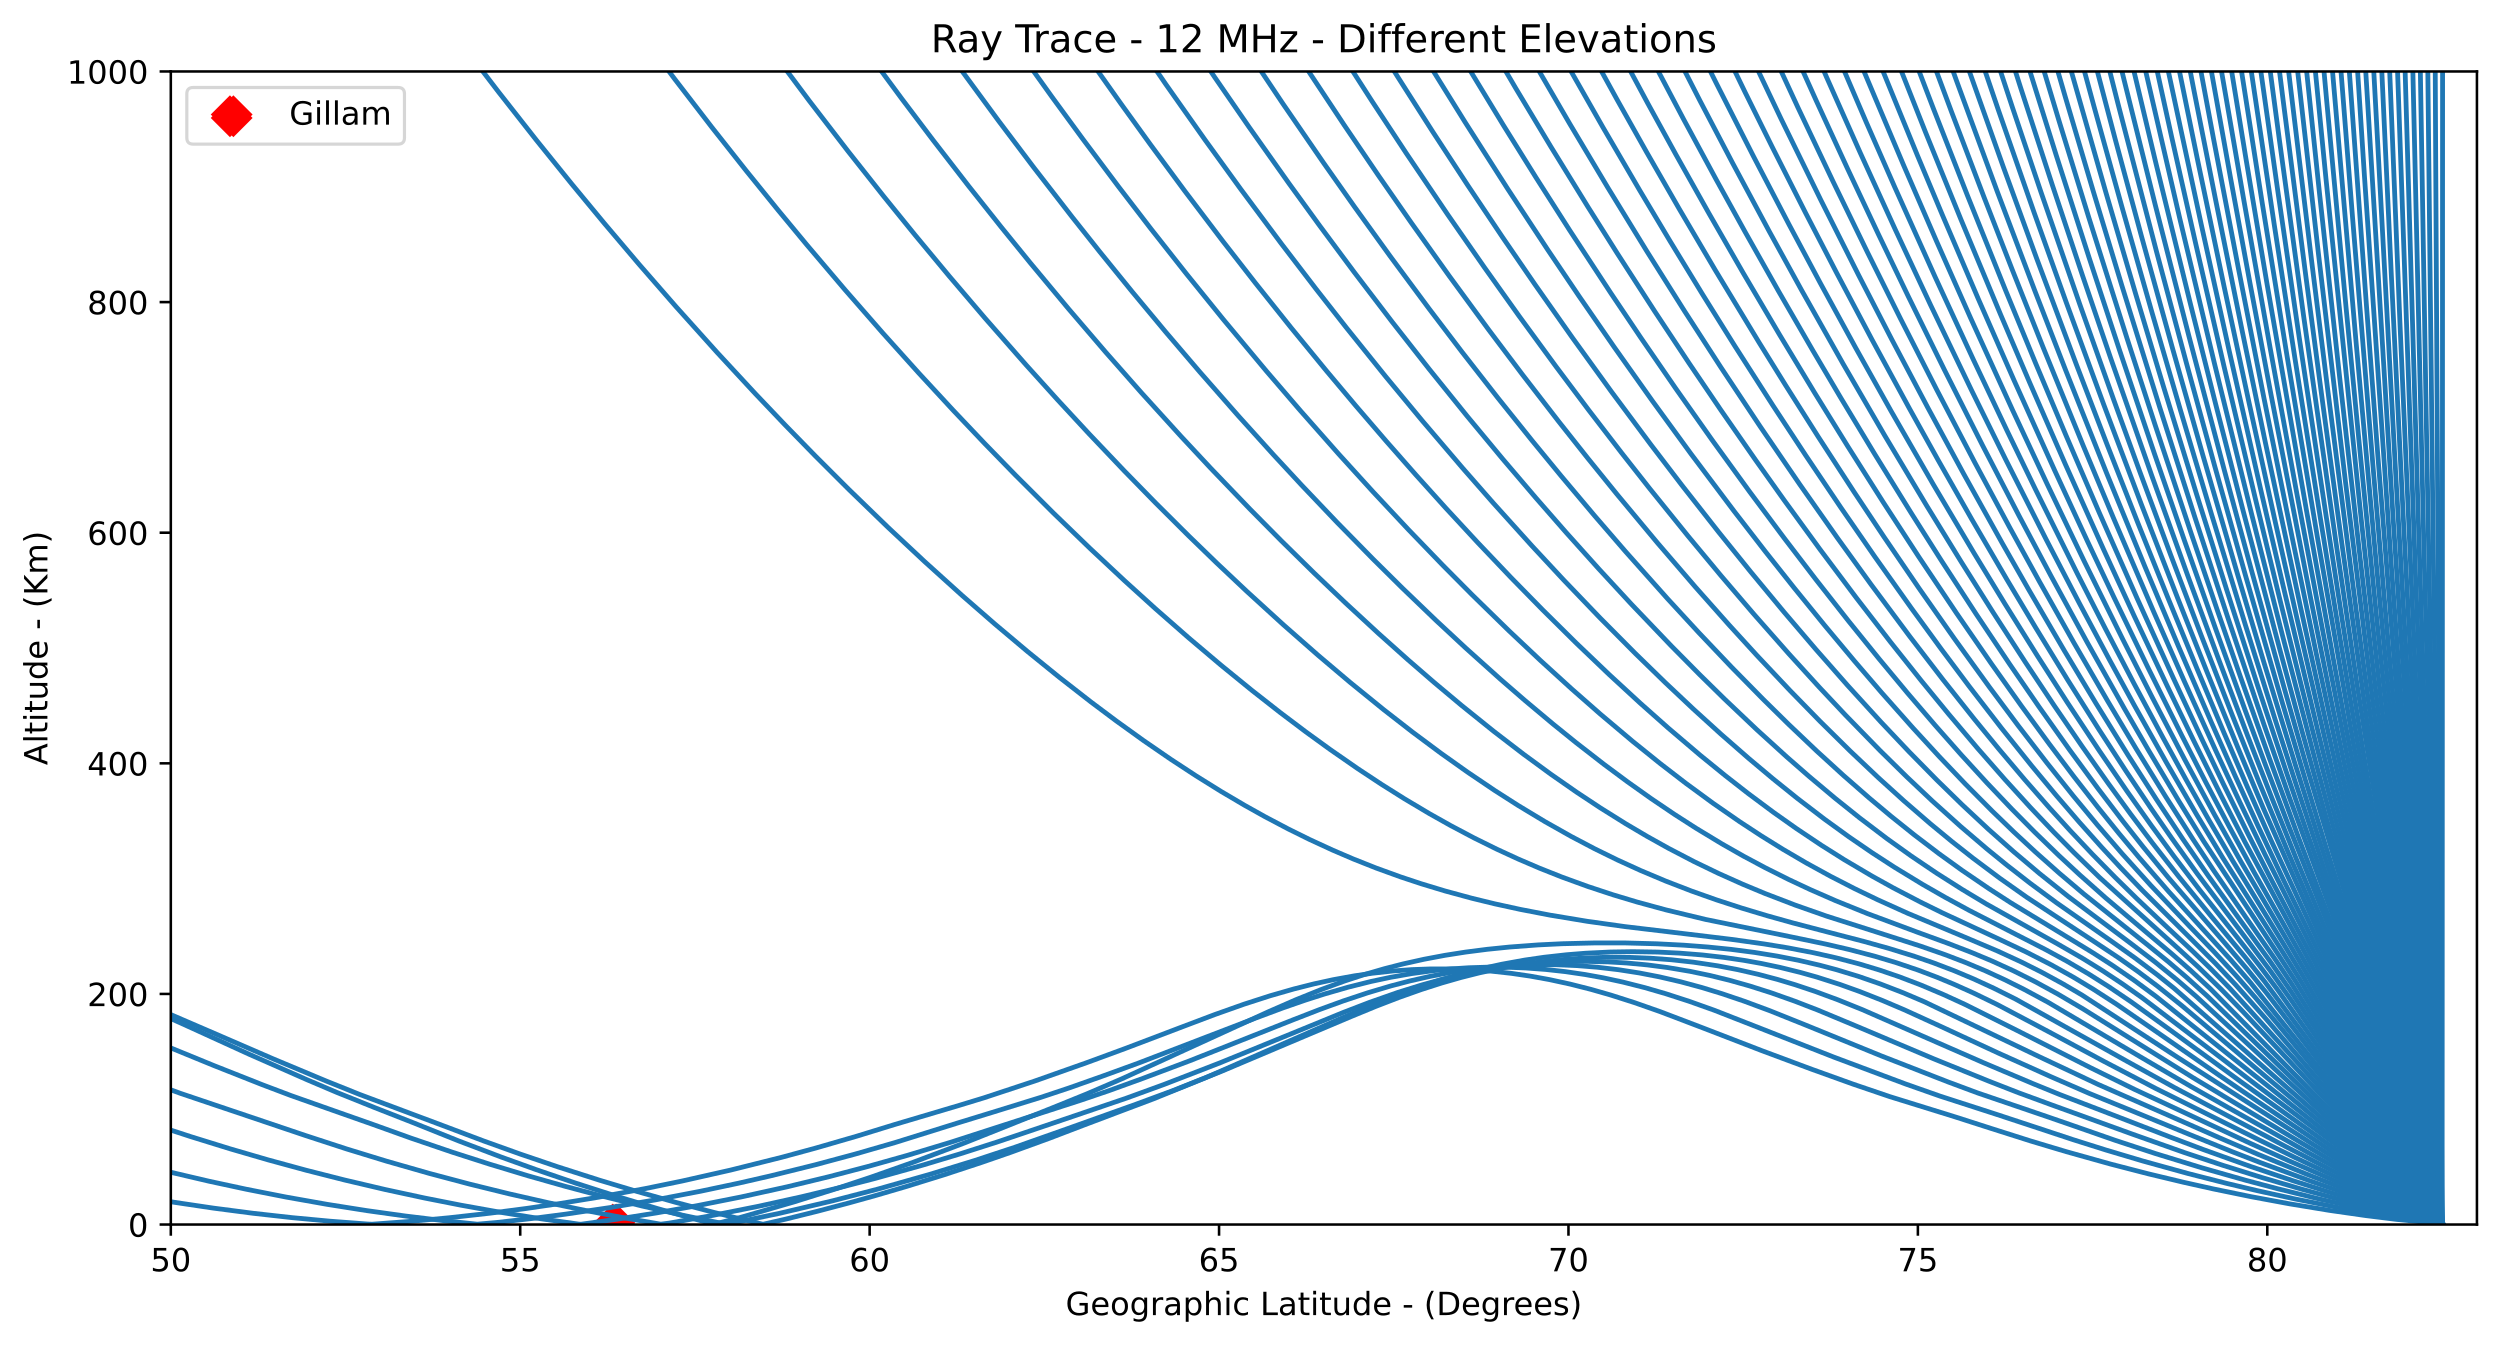 <?xml version="1.0" encoding="utf-8" standalone="no"?>
<!DOCTYPE svg PUBLIC "-//W3C//DTD SVG 1.1//EN"
  "http://www.w3.org/Graphics/SVG/1.1/DTD/svg11.dtd">
<!-- Created with matplotlib (https://matplotlib.org/) -->
<svg height="419.874pt" version="1.1" viewBox="0 0 780.528 419.874" width="780.528pt" xmlns="http://www.w3.org/2000/svg" xmlns:xlink="http://www.w3.org/1999/xlink">
 <defs>
  <style type="text/css">
*{stroke-linecap:butt;stroke-linejoin:round;}
  </style>
 </defs>
 <g id="figure_1">
  <g id="patch_1">
   <path d="M 0 419.874 
L 780.528 419.874 
L 780.528 0 
L 0 0 
z
" style="fill:#ffffff;"/>
  </g>
  <g id="axes_1">
   <g id="patch_2">
    <path d="M 53.328 382.318 
L 773.328 382.318 
L 773.328 22.318 
L 53.328 22.318 
z
" style="fill:#ffffff;"/>
   </g>
   <g id="PathCollection_1">
    <defs>
     <path d="M -3 3 
L 3 -3 
M -3 -3 
L 3 3 
" id="md399515d99" style="stroke:#ff0000;stroke-width:10;"/>
    </defs>
    <g clip-path="url(#pb02aa7f795)">
     <use style="fill:#ff0000;stroke:#ff0000;stroke-width:10;" x="191.83" xlink:href="#md399515d99" y="382.318"/>
    </g>
   </g>
   <g id="matplotlib.axis_1">
    <g id="xtick_1">
     <g id="line2d_1">
      <defs>
       <path d="M 0 0 
L 0 3.5 
" id="mde115df3b6" style="stroke:#000000;stroke-width:0.8;"/>
      </defs>
      <g>
       <use style="stroke:#000000;stroke-width:0.8;" x="53.328" xlink:href="#mde115df3b6" y="382.318"/>
      </g>
     </g>
     <g id="text_1">
      <!-- 50 -->
      <defs>
       <path d="M 10.797 72.906 
L 49.516 72.906 
L 49.516 64.594 
L 19.828 64.594 
L 19.828 46.734 
Q 21.969 47.469 24.109 47.828 
Q 26.266 48.188 28.422 48.188 
Q 40.625 48.188 47.75 41.5 
Q 54.891 34.812 54.891 23.391 
Q 54.891 11.625 47.562 5.094 
Q 40.234 -1.422 26.906 -1.422 
Q 22.312 -1.422 17.547 -0.641 
Q 12.797 0.141 7.719 1.703 
L 7.719 11.625 
Q 12.109 9.234 16.797 8.062 
Q 21.484 6.891 26.703 6.891 
Q 35.156 6.891 40.078 11.328 
Q 45.016 15.766 45.016 23.391 
Q 45.016 31 40.078 35.438 
Q 35.156 39.891 26.703 39.891 
Q 22.75 39.891 18.812 39.016 
Q 14.891 38.141 10.797 36.281 
z
" id="DejaVuSans-53"/>
       <path d="M 31.781 66.406 
Q 24.172 66.406 20.328 58.906 
Q 16.5 51.422 16.5 36.375 
Q 16.5 21.391 20.328 13.891 
Q 24.172 6.391 31.781 6.391 
Q 39.453 6.391 43.281 13.891 
Q 47.125 21.391 47.125 36.375 
Q 47.125 51.422 43.281 58.906 
Q 39.453 66.406 31.781 66.406 
z
M 31.781 74.219 
Q 44.047 74.219 50.516 64.516 
Q 56.984 54.828 56.984 36.375 
Q 56.984 17.969 50.516 8.266 
Q 44.047 -1.422 31.781 -1.422 
Q 19.531 -1.422 13.062 8.266 
Q 6.594 17.969 6.594 36.375 
Q 6.594 54.828 13.062 64.516 
Q 19.531 74.219 31.781 74.219 
z
" id="DejaVuSans-48"/>
      </defs>
      <g transform="translate(46.966 396.917)scale(0.1 -0.1)">
       <use xlink:href="#DejaVuSans-53"/>
       <use x="63.623" xlink:href="#DejaVuSans-48"/>
      </g>
     </g>
    </g>
    <g id="xtick_2">
     <g id="line2d_2">
      <g>
       <use style="stroke:#000000;stroke-width:0.8;" x="162.419" xlink:href="#mde115df3b6" y="382.318"/>
      </g>
     </g>
     <g id="text_2">
      <!-- 55 -->
      <g transform="translate(156.057 396.917)scale(0.1 -0.1)">
       <use xlink:href="#DejaVuSans-53"/>
       <use x="63.623" xlink:href="#DejaVuSans-53"/>
      </g>
     </g>
    </g>
    <g id="xtick_3">
     <g id="line2d_3">
      <g>
       <use style="stroke:#000000;stroke-width:0.8;" x="271.51" xlink:href="#mde115df3b6" y="382.318"/>
      </g>
     </g>
     <g id="text_3">
      <!-- 60 -->
      <defs>
       <path d="M 33.016 40.375 
Q 26.375 40.375 22.484 35.828 
Q 18.609 31.297 18.609 23.391 
Q 18.609 15.531 22.484 10.953 
Q 26.375 6.391 33.016 6.391 
Q 39.656 6.391 43.531 10.953 
Q 47.406 15.531 47.406 23.391 
Q 47.406 31.297 43.531 35.828 
Q 39.656 40.375 33.016 40.375 
z
M 52.594 71.297 
L 52.594 62.312 
Q 48.875 64.062 45.094 64.984 
Q 41.312 65.922 37.594 65.922 
Q 27.828 65.922 22.672 59.328 
Q 17.531 52.734 16.797 39.406 
Q 19.672 43.656 24.016 45.922 
Q 28.375 48.188 33.594 48.188 
Q 44.578 48.188 50.953 41.516 
Q 57.328 34.859 57.328 23.391 
Q 57.328 12.156 50.688 5.359 
Q 44.047 -1.422 33.016 -1.422 
Q 20.359 -1.422 13.672 8.266 
Q 6.984 17.969 6.984 36.375 
Q 6.984 53.656 15.188 63.938 
Q 23.391 74.219 37.203 74.219 
Q 40.922 74.219 44.703 73.484 
Q 48.484 72.75 52.594 71.297 
z
" id="DejaVuSans-54"/>
      </defs>
      <g transform="translate(265.147 396.917)scale(0.1 -0.1)">
       <use xlink:href="#DejaVuSans-54"/>
       <use x="63.623" xlink:href="#DejaVuSans-48"/>
      </g>
     </g>
    </g>
    <g id="xtick_4">
     <g id="line2d_4">
      <g>
       <use style="stroke:#000000;stroke-width:0.8;" x="380.601" xlink:href="#mde115df3b6" y="382.318"/>
      </g>
     </g>
     <g id="text_4">
      <!-- 65 -->
      <g transform="translate(374.238 396.917)scale(0.1 -0.1)">
       <use xlink:href="#DejaVuSans-54"/>
       <use x="63.623" xlink:href="#DejaVuSans-53"/>
      </g>
     </g>
    </g>
    <g id="xtick_5">
     <g id="line2d_5">
      <g>
       <use style="stroke:#000000;stroke-width:0.8;" x="489.692" xlink:href="#mde115df3b6" y="382.318"/>
      </g>
     </g>
     <g id="text_5">
      <!-- 70 -->
      <defs>
       <path d="M 8.203 72.906 
L 55.078 72.906 
L 55.078 68.703 
L 28.609 0 
L 18.312 0 
L 43.219 64.594 
L 8.203 64.594 
z
" id="DejaVuSans-55"/>
      </defs>
      <g transform="translate(483.329 396.917)scale(0.1 -0.1)">
       <use xlink:href="#DejaVuSans-55"/>
       <use x="63.623" xlink:href="#DejaVuSans-48"/>
      </g>
     </g>
    </g>
    <g id="xtick_6">
     <g id="line2d_6">
      <g>
       <use style="stroke:#000000;stroke-width:0.8;" x="598.783" xlink:href="#mde115df3b6" y="382.318"/>
      </g>
     </g>
     <g id="text_6">
      <!-- 75 -->
      <g transform="translate(592.42 396.917)scale(0.1 -0.1)">
       <use xlink:href="#DejaVuSans-55"/>
       <use x="63.623" xlink:href="#DejaVuSans-53"/>
      </g>
     </g>
    </g>
    <g id="xtick_7">
     <g id="line2d_7">
      <g>
       <use style="stroke:#000000;stroke-width:0.8;" x="707.874" xlink:href="#mde115df3b6" y="382.318"/>
      </g>
     </g>
     <g id="text_7">
      <!-- 80 -->
      <defs>
       <path d="M 31.781 34.625 
Q 24.75 34.625 20.719 30.859 
Q 16.703 27.094 16.703 20.516 
Q 16.703 13.922 20.719 10.156 
Q 24.75 6.391 31.781 6.391 
Q 38.812 6.391 42.859 10.172 
Q 46.922 13.969 46.922 20.516 
Q 46.922 27.094 42.891 30.859 
Q 38.875 34.625 31.781 34.625 
z
M 21.922 38.812 
Q 15.578 40.375 12.031 44.719 
Q 8.5 49.078 8.5 55.328 
Q 8.5 64.062 14.719 69.141 
Q 20.953 74.219 31.781 74.219 
Q 42.672 74.219 48.875 69.141 
Q 55.078 64.062 55.078 55.328 
Q 55.078 49.078 51.531 44.719 
Q 48 40.375 41.703 38.812 
Q 48.828 37.156 52.797 32.312 
Q 56.781 27.484 56.781 20.516 
Q 56.781 9.906 50.312 4.234 
Q 43.844 -1.422 31.781 -1.422 
Q 19.734 -1.422 13.25 4.234 
Q 6.781 9.906 6.781 20.516 
Q 6.781 27.484 10.781 32.312 
Q 14.797 37.156 21.922 38.812 
z
M 18.312 54.391 
Q 18.312 48.734 21.844 45.562 
Q 25.391 42.391 31.781 42.391 
Q 38.141 42.391 41.719 45.562 
Q 45.312 48.734 45.312 54.391 
Q 45.312 60.062 41.719 63.234 
Q 38.141 66.406 31.781 66.406 
Q 25.391 66.406 21.844 63.234 
Q 18.312 60.062 18.312 54.391 
z
" id="DejaVuSans-56"/>
      </defs>
      <g transform="translate(701.511 396.917)scale(0.1 -0.1)">
       <use xlink:href="#DejaVuSans-56"/>
       <use x="63.623" xlink:href="#DejaVuSans-48"/>
      </g>
     </g>
    </g>
    <g id="text_8">
     <!-- Geographic Latitude - (Degrees) -->
     <defs>
      <path d="M 59.516 10.406 
L 59.516 29.984 
L 43.406 29.984 
L 43.406 38.094 
L 69.281 38.094 
L 69.281 6.781 
Q 63.578 2.734 56.688 0.656 
Q 49.812 -1.422 42 -1.422 
Q 24.906 -1.422 15.25 8.562 
Q 5.609 18.562 5.609 36.375 
Q 5.609 54.25 15.25 64.234 
Q 24.906 74.219 42 74.219 
Q 49.125 74.219 55.547 72.453 
Q 61.969 70.703 67.391 67.281 
L 67.391 56.781 
Q 61.922 61.422 55.766 63.766 
Q 49.609 66.109 42.828 66.109 
Q 29.438 66.109 22.719 58.641 
Q 16.016 51.172 16.016 36.375 
Q 16.016 21.625 22.719 14.156 
Q 29.438 6.688 42.828 6.688 
Q 48.047 6.688 52.141 7.594 
Q 56.25 8.5 59.516 10.406 
z
" id="DejaVuSans-71"/>
      <path d="M 56.203 29.594 
L 56.203 25.203 
L 14.891 25.203 
Q 15.484 15.922 20.484 11.062 
Q 25.484 6.203 34.422 6.203 
Q 39.594 6.203 44.453 7.469 
Q 49.312 8.734 54.109 11.281 
L 54.109 2.781 
Q 49.266 0.734 44.188 -0.344 
Q 39.109 -1.422 33.891 -1.422 
Q 20.797 -1.422 13.156 6.188 
Q 5.516 13.812 5.516 26.812 
Q 5.516 40.234 12.766 48.109 
Q 20.016 56 32.328 56 
Q 43.359 56 49.781 48.891 
Q 56.203 41.797 56.203 29.594 
z
M 47.219 32.234 
Q 47.125 39.594 43.094 43.984 
Q 39.062 48.391 32.422 48.391 
Q 24.906 48.391 20.391 44.141 
Q 15.875 39.891 15.188 32.172 
z
" id="DejaVuSans-101"/>
      <path d="M 30.609 48.391 
Q 23.391 48.391 19.188 42.75 
Q 14.984 37.109 14.984 27.297 
Q 14.984 17.484 19.156 11.844 
Q 23.344 6.203 30.609 6.203 
Q 37.797 6.203 41.984 11.859 
Q 46.188 17.531 46.188 27.297 
Q 46.188 37.016 41.984 42.703 
Q 37.797 48.391 30.609 48.391 
z
M 30.609 56 
Q 42.328 56 49.016 48.375 
Q 55.719 40.766 55.719 27.297 
Q 55.719 13.875 49.016 6.219 
Q 42.328 -1.422 30.609 -1.422 
Q 18.844 -1.422 12.172 6.219 
Q 5.516 13.875 5.516 27.297 
Q 5.516 40.766 12.172 48.375 
Q 18.844 56 30.609 56 
z
" id="DejaVuSans-111"/>
      <path d="M 45.406 27.984 
Q 45.406 37.75 41.375 43.109 
Q 37.359 48.484 30.078 48.484 
Q 22.859 48.484 18.828 43.109 
Q 14.797 37.75 14.797 27.984 
Q 14.797 18.266 18.828 12.891 
Q 22.859 7.516 30.078 7.516 
Q 37.359 7.516 41.375 12.891 
Q 45.406 18.266 45.406 27.984 
z
M 54.391 6.781 
Q 54.391 -7.172 48.188 -13.984 
Q 42 -20.797 29.203 -20.797 
Q 24.469 -20.797 20.266 -20.094 
Q 16.062 -19.391 12.109 -17.922 
L 12.109 -9.188 
Q 16.062 -11.328 19.922 -12.344 
Q 23.781 -13.375 27.781 -13.375 
Q 36.625 -13.375 41.016 -8.766 
Q 45.406 -4.156 45.406 5.172 
L 45.406 9.625 
Q 42.625 4.781 38.281 2.391 
Q 33.938 0 27.875 0 
Q 17.828 0 11.672 7.656 
Q 5.516 15.328 5.516 27.984 
Q 5.516 40.672 11.672 48.328 
Q 17.828 56 27.875 56 
Q 33.938 56 38.281 53.609 
Q 42.625 51.219 45.406 46.391 
L 45.406 54.688 
L 54.391 54.688 
z
" id="DejaVuSans-103"/>
      <path d="M 41.109 46.297 
Q 39.594 47.172 37.812 47.578 
Q 36.031 48 33.891 48 
Q 26.266 48 22.188 43.047 
Q 18.109 38.094 18.109 28.812 
L 18.109 0 
L 9.078 0 
L 9.078 54.688 
L 18.109 54.688 
L 18.109 46.188 
Q 20.953 51.172 25.484 53.578 
Q 30.031 56 36.531 56 
Q 37.453 56 38.578 55.875 
Q 39.703 55.766 41.062 55.516 
z
" id="DejaVuSans-114"/>
      <path d="M 34.281 27.484 
Q 23.391 27.484 19.188 25 
Q 14.984 22.516 14.984 16.5 
Q 14.984 11.719 18.141 8.906 
Q 21.297 6.109 26.703 6.109 
Q 34.188 6.109 38.703 11.406 
Q 43.219 16.703 43.219 25.484 
L 43.219 27.484 
z
M 52.203 31.203 
L 52.203 0 
L 43.219 0 
L 43.219 8.297 
Q 40.141 3.328 35.547 0.953 
Q 30.953 -1.422 24.312 -1.422 
Q 15.922 -1.422 10.953 3.297 
Q 6 8.016 6 15.922 
Q 6 25.141 12.172 29.828 
Q 18.359 34.516 30.609 34.516 
L 43.219 34.516 
L 43.219 35.406 
Q 43.219 41.609 39.141 45 
Q 35.062 48.391 27.688 48.391 
Q 23 48.391 18.547 47.266 
Q 14.109 46.141 10.016 43.891 
L 10.016 52.203 
Q 14.938 54.109 19.578 55.047 
Q 24.219 56 28.609 56 
Q 40.484 56 46.344 49.844 
Q 52.203 43.703 52.203 31.203 
z
" id="DejaVuSans-97"/>
      <path d="M 18.109 8.203 
L 18.109 -20.797 
L 9.078 -20.797 
L 9.078 54.688 
L 18.109 54.688 
L 18.109 46.391 
Q 20.953 51.266 25.266 53.625 
Q 29.594 56 35.594 56 
Q 45.562 56 51.781 48.094 
Q 58.016 40.188 58.016 27.297 
Q 58.016 14.406 51.781 6.484 
Q 45.562 -1.422 35.594 -1.422 
Q 29.594 -1.422 25.266 0.953 
Q 20.953 3.328 18.109 8.203 
z
M 48.688 27.297 
Q 48.688 37.203 44.609 42.844 
Q 40.531 48.484 33.406 48.484 
Q 26.266 48.484 22.188 42.844 
Q 18.109 37.203 18.109 27.297 
Q 18.109 17.391 22.188 11.75 
Q 26.266 6.109 33.406 6.109 
Q 40.531 6.109 44.609 11.75 
Q 48.688 17.391 48.688 27.297 
z
" id="DejaVuSans-112"/>
      <path d="M 54.891 33.016 
L 54.891 0 
L 45.906 0 
L 45.906 32.719 
Q 45.906 40.484 42.875 44.328 
Q 39.844 48.188 33.797 48.188 
Q 26.516 48.188 22.312 43.547 
Q 18.109 38.922 18.109 30.906 
L 18.109 0 
L 9.078 0 
L 9.078 75.984 
L 18.109 75.984 
L 18.109 46.188 
Q 21.344 51.125 25.703 53.562 
Q 30.078 56 35.797 56 
Q 45.219 56 50.047 50.172 
Q 54.891 44.344 54.891 33.016 
z
" id="DejaVuSans-104"/>
      <path d="M 9.422 54.688 
L 18.406 54.688 
L 18.406 0 
L 9.422 0 
z
M 9.422 75.984 
L 18.406 75.984 
L 18.406 64.594 
L 9.422 64.594 
z
" id="DejaVuSans-105"/>
      <path d="M 48.781 52.594 
L 48.781 44.188 
Q 44.969 46.297 41.141 47.344 
Q 37.312 48.391 33.406 48.391 
Q 24.656 48.391 19.812 42.844 
Q 14.984 37.312 14.984 27.297 
Q 14.984 17.281 19.812 11.734 
Q 24.656 6.203 33.406 6.203 
Q 37.312 6.203 41.141 7.25 
Q 44.969 8.297 48.781 10.406 
L 48.781 2.094 
Q 45.016 0.344 40.984 -0.531 
Q 36.969 -1.422 32.422 -1.422 
Q 20.062 -1.422 12.781 6.344 
Q 5.516 14.109 5.516 27.297 
Q 5.516 40.672 12.859 48.328 
Q 20.219 56 33.016 56 
Q 37.156 56 41.109 55.141 
Q 45.062 54.297 48.781 52.594 
z
" id="DejaVuSans-99"/>
      <path id="DejaVuSans-32"/>
      <path d="M 9.812 72.906 
L 19.672 72.906 
L 19.672 8.297 
L 55.172 8.297 
L 55.172 0 
L 9.812 0 
z
" id="DejaVuSans-76"/>
      <path d="M 18.312 70.219 
L 18.312 54.688 
L 36.812 54.688 
L 36.812 47.703 
L 18.312 47.703 
L 18.312 18.016 
Q 18.312 11.328 20.141 9.422 
Q 21.969 7.516 27.594 7.516 
L 36.812 7.516 
L 36.812 0 
L 27.594 0 
Q 17.188 0 13.234 3.875 
Q 9.281 7.766 9.281 18.016 
L 9.281 47.703 
L 2.688 47.703 
L 2.688 54.688 
L 9.281 54.688 
L 9.281 70.219 
z
" id="DejaVuSans-116"/>
      <path d="M 8.5 21.578 
L 8.5 54.688 
L 17.484 54.688 
L 17.484 21.922 
Q 17.484 14.156 20.5 10.266 
Q 23.531 6.391 29.594 6.391 
Q 36.859 6.391 41.078 11.031 
Q 45.312 15.672 45.312 23.688 
L 45.312 54.688 
L 54.297 54.688 
L 54.297 0 
L 45.312 0 
L 45.312 8.406 
Q 42.047 3.422 37.719 1 
Q 33.406 -1.422 27.688 -1.422 
Q 18.266 -1.422 13.375 4.438 
Q 8.5 10.297 8.5 21.578 
z
M 31.109 56 
z
" id="DejaVuSans-117"/>
      <path d="M 45.406 46.391 
L 45.406 75.984 
L 54.391 75.984 
L 54.391 0 
L 45.406 0 
L 45.406 8.203 
Q 42.578 3.328 38.25 0.953 
Q 33.938 -1.422 27.875 -1.422 
Q 17.969 -1.422 11.734 6.484 
Q 5.516 14.406 5.516 27.297 
Q 5.516 40.188 11.734 48.094 
Q 17.969 56 27.875 56 
Q 33.938 56 38.25 53.625 
Q 42.578 51.266 45.406 46.391 
z
M 14.797 27.297 
Q 14.797 17.391 18.875 11.75 
Q 22.953 6.109 30.078 6.109 
Q 37.203 6.109 41.297 11.75 
Q 45.406 17.391 45.406 27.297 
Q 45.406 37.203 41.297 42.844 
Q 37.203 48.484 30.078 48.484 
Q 22.953 48.484 18.875 42.844 
Q 14.797 37.203 14.797 27.297 
z
" id="DejaVuSans-100"/>
      <path d="M 4.891 31.391 
L 31.203 31.391 
L 31.203 23.391 
L 4.891 23.391 
z
" id="DejaVuSans-45"/>
      <path d="M 31 75.875 
Q 24.469 64.656 21.281 53.656 
Q 18.109 42.672 18.109 31.391 
Q 18.109 20.125 21.312 9.062 
Q 24.516 -2 31 -13.188 
L 23.188 -13.188 
Q 15.875 -1.703 12.234 9.375 
Q 8.594 20.453 8.594 31.391 
Q 8.594 42.281 12.203 53.312 
Q 15.828 64.359 23.188 75.875 
z
" id="DejaVuSans-40"/>
      <path d="M 19.672 64.797 
L 19.672 8.109 
L 31.594 8.109 
Q 46.688 8.109 53.688 14.938 
Q 60.688 21.781 60.688 36.531 
Q 60.688 51.172 53.688 57.984 
Q 46.688 64.797 31.594 64.797 
z
M 9.812 72.906 
L 30.078 72.906 
Q 51.266 72.906 61.172 64.094 
Q 71.094 55.281 71.094 36.531 
Q 71.094 17.672 61.125 8.828 
Q 51.172 0 30.078 0 
L 9.812 0 
z
" id="DejaVuSans-68"/>
      <path d="M 44.281 53.078 
L 44.281 44.578 
Q 40.484 46.531 36.375 47.5 
Q 32.281 48.484 27.875 48.484 
Q 21.188 48.484 17.844 46.438 
Q 14.5 44.391 14.5 40.281 
Q 14.5 37.156 16.891 35.375 
Q 19.281 33.594 26.516 31.984 
L 29.594 31.297 
Q 39.156 29.25 43.188 25.516 
Q 47.219 21.781 47.219 15.094 
Q 47.219 7.469 41.188 3.016 
Q 35.156 -1.422 24.609 -1.422 
Q 20.219 -1.422 15.453 -0.562 
Q 10.688 0.297 5.422 2 
L 5.422 11.281 
Q 10.406 8.688 15.234 7.391 
Q 20.062 6.109 24.812 6.109 
Q 31.156 6.109 34.562 8.281 
Q 37.984 10.453 37.984 14.406 
Q 37.984 18.062 35.516 20.016 
Q 33.062 21.969 24.703 23.781 
L 21.578 24.516 
Q 13.234 26.266 9.516 29.906 
Q 5.812 33.547 5.812 39.891 
Q 5.812 47.609 11.281 51.797 
Q 16.75 56 26.812 56 
Q 31.781 56 36.172 55.266 
Q 40.578 54.547 44.281 53.078 
z
" id="DejaVuSans-115"/>
      <path d="M 8.016 75.875 
L 15.828 75.875 
Q 23.141 64.359 26.781 53.312 
Q 30.422 42.281 30.422 31.391 
Q 30.422 20.453 26.781 9.375 
Q 23.141 -1.703 15.828 -13.188 
L 8.016 -13.188 
Q 14.5 -2 17.703 9.062 
Q 20.906 20.125 20.906 31.391 
Q 20.906 42.672 17.703 53.656 
Q 14.5 64.656 8.016 75.875 
z
" id="DejaVuSans-41"/>
     </defs>
     <g transform="translate(332.69 410.595)scale(0.1 -0.1)">
      <use xlink:href="#DejaVuSans-71"/>
      <use x="77.49" xlink:href="#DejaVuSans-101"/>
      <use x="139.014" xlink:href="#DejaVuSans-111"/>
      <use x="200.195" xlink:href="#DejaVuSans-103"/>
      <use x="263.672" xlink:href="#DejaVuSans-114"/>
      <use x="304.785" xlink:href="#DejaVuSans-97"/>
      <use x="366.064" xlink:href="#DejaVuSans-112"/>
      <use x="429.541" xlink:href="#DejaVuSans-104"/>
      <use x="492.92" xlink:href="#DejaVuSans-105"/>
      <use x="520.703" xlink:href="#DejaVuSans-99"/>
      <use x="575.684" xlink:href="#DejaVuSans-32"/>
      <use x="607.471" xlink:href="#DejaVuSans-76"/>
      <use x="663.184" xlink:href="#DejaVuSans-97"/>
      <use x="724.463" xlink:href="#DejaVuSans-116"/>
      <use x="763.672" xlink:href="#DejaVuSans-105"/>
      <use x="791.455" xlink:href="#DejaVuSans-116"/>
      <use x="830.664" xlink:href="#DejaVuSans-117"/>
      <use x="894.043" xlink:href="#DejaVuSans-100"/>
      <use x="957.52" xlink:href="#DejaVuSans-101"/>
      <use x="1019.043" xlink:href="#DejaVuSans-32"/>
      <use x="1050.83" xlink:href="#DejaVuSans-45"/>
      <use x="1086.914" xlink:href="#DejaVuSans-32"/>
      <use x="1118.701" xlink:href="#DejaVuSans-40"/>
      <use x="1157.715" xlink:href="#DejaVuSans-68"/>
      <use x="1234.717" xlink:href="#DejaVuSans-101"/>
      <use x="1296.24" xlink:href="#DejaVuSans-103"/>
      <use x="1359.717" xlink:href="#DejaVuSans-114"/>
      <use x="1398.58" xlink:href="#DejaVuSans-101"/>
      <use x="1460.104" xlink:href="#DejaVuSans-101"/>
      <use x="1521.627" xlink:href="#DejaVuSans-115"/>
      <use x="1573.727" xlink:href="#DejaVuSans-41"/>
     </g>
    </g>
   </g>
   <g id="matplotlib.axis_2">
    <g id="ytick_1">
     <g id="line2d_8">
      <defs>
       <path d="M 0 0 
L -3.5 0 
" id="m4b243f26ae" style="stroke:#000000;stroke-width:0.8;"/>
      </defs>
      <g>
       <use style="stroke:#000000;stroke-width:0.8;" x="53.328" xlink:href="#m4b243f26ae" y="382.318"/>
      </g>
     </g>
     <g id="text_9">
      <!-- 0 -->
      <g transform="translate(39.966 386.117)scale(0.1 -0.1)">
       <use xlink:href="#DejaVuSans-48"/>
      </g>
     </g>
    </g>
    <g id="ytick_2">
     <g id="line2d_9">
      <g>
       <use style="stroke:#000000;stroke-width:0.8;" x="53.328" xlink:href="#m4b243f26ae" y="310.318"/>
      </g>
     </g>
     <g id="text_10">
      <!-- 200 -->
      <defs>
       <path d="M 19.188 8.297 
L 53.609 8.297 
L 53.609 0 
L 7.328 0 
L 7.328 8.297 
Q 12.938 14.109 22.625 23.891 
Q 32.328 33.688 34.812 36.531 
Q 39.547 41.844 41.422 45.531 
Q 43.312 49.219 43.312 52.781 
Q 43.312 58.594 39.234 62.25 
Q 35.156 65.922 28.609 65.922 
Q 23.969 65.922 18.812 64.312 
Q 13.672 62.703 7.812 59.422 
L 7.812 69.391 
Q 13.766 71.781 18.938 73 
Q 24.125 74.219 28.422 74.219 
Q 39.75 74.219 46.484 68.547 
Q 53.219 62.891 53.219 53.422 
Q 53.219 48.922 51.531 44.891 
Q 49.859 40.875 45.406 35.406 
Q 44.188 33.984 37.641 27.219 
Q 31.109 20.453 19.188 8.297 
z
" id="DejaVuSans-50"/>
      </defs>
      <g transform="translate(27.241 314.117)scale(0.1 -0.1)">
       <use xlink:href="#DejaVuSans-50"/>
       <use x="63.623" xlink:href="#DejaVuSans-48"/>
       <use x="127.246" xlink:href="#DejaVuSans-48"/>
      </g>
     </g>
    </g>
    <g id="ytick_3">
     <g id="line2d_10">
      <g>
       <use style="stroke:#000000;stroke-width:0.8;" x="53.328" xlink:href="#m4b243f26ae" y="238.318"/>
      </g>
     </g>
     <g id="text_11">
      <!-- 400 -->
      <defs>
       <path d="M 37.797 64.312 
L 12.891 25.391 
L 37.797 25.391 
z
M 35.203 72.906 
L 47.609 72.906 
L 47.609 25.391 
L 58.016 25.391 
L 58.016 17.188 
L 47.609 17.188 
L 47.609 0 
L 37.797 0 
L 37.797 17.188 
L 4.891 17.188 
L 4.891 26.703 
z
" id="DejaVuSans-52"/>
      </defs>
      <g transform="translate(27.241 242.117)scale(0.1 -0.1)">
       <use xlink:href="#DejaVuSans-52"/>
       <use x="63.623" xlink:href="#DejaVuSans-48"/>
       <use x="127.246" xlink:href="#DejaVuSans-48"/>
      </g>
     </g>
    </g>
    <g id="ytick_4">
     <g id="line2d_11">
      <g>
       <use style="stroke:#000000;stroke-width:0.8;" x="53.328" xlink:href="#m4b243f26ae" y="166.318"/>
      </g>
     </g>
     <g id="text_12">
      <!-- 600 -->
      <g transform="translate(27.241 170.117)scale(0.1 -0.1)">
       <use xlink:href="#DejaVuSans-54"/>
       <use x="63.623" xlink:href="#DejaVuSans-48"/>
       <use x="127.246" xlink:href="#DejaVuSans-48"/>
      </g>
     </g>
    </g>
    <g id="ytick_5">
     <g id="line2d_12">
      <g>
       <use style="stroke:#000000;stroke-width:0.8;" x="53.328" xlink:href="#m4b243f26ae" y="94.318"/>
      </g>
     </g>
     <g id="text_13">
      <!-- 800 -->
      <g transform="translate(27.241 98.117)scale(0.1 -0.1)">
       <use xlink:href="#DejaVuSans-56"/>
       <use x="63.623" xlink:href="#DejaVuSans-48"/>
       <use x="127.246" xlink:href="#DejaVuSans-48"/>
      </g>
     </g>
    </g>
    <g id="ytick_6">
     <g id="line2d_13">
      <g>
       <use style="stroke:#000000;stroke-width:0.8;" x="53.328" xlink:href="#m4b243f26ae" y="22.318"/>
      </g>
     </g>
     <g id="text_14">
      <!-- 1000 -->
      <defs>
       <path d="M 12.406 8.297 
L 28.516 8.297 
L 28.516 63.922 
L 10.984 60.406 
L 10.984 69.391 
L 28.422 72.906 
L 38.281 72.906 
L 38.281 8.297 
L 54.391 8.297 
L 54.391 0 
L 12.406 0 
z
" id="DejaVuSans-49"/>
      </defs>
      <g transform="translate(20.878 26.117)scale(0.1 -0.1)">
       <use xlink:href="#DejaVuSans-49"/>
       <use x="63.623" xlink:href="#DejaVuSans-48"/>
       <use x="127.246" xlink:href="#DejaVuSans-48"/>
       <use x="190.869" xlink:href="#DejaVuSans-48"/>
      </g>
     </g>
    </g>
    <g id="text_15">
     <!-- Altitude - (Km) -->
     <defs>
      <path d="M 34.188 63.188 
L 20.797 26.906 
L 47.609 26.906 
z
M 28.609 72.906 
L 39.797 72.906 
L 67.578 0 
L 57.328 0 
L 50.688 18.703 
L 17.828 18.703 
L 11.188 0 
L 0.781 0 
z
" id="DejaVuSans-65"/>
      <path d="M 9.422 75.984 
L 18.406 75.984 
L 18.406 0 
L 9.422 0 
z
" id="DejaVuSans-108"/>
      <path d="M 9.812 72.906 
L 19.672 72.906 
L 19.672 42.094 
L 52.391 72.906 
L 65.094 72.906 
L 28.906 38.922 
L 67.672 0 
L 54.688 0 
L 19.672 35.109 
L 19.672 0 
L 9.812 0 
z
" id="DejaVuSans-75"/>
      <path d="M 52 44.188 
Q 55.375 50.25 60.062 53.125 
Q 64.75 56 71.094 56 
Q 79.641 56 84.281 50.016 
Q 88.922 44.047 88.922 33.016 
L 88.922 0 
L 79.891 0 
L 79.891 32.719 
Q 79.891 40.578 77.094 44.375 
Q 74.312 48.188 68.609 48.188 
Q 61.625 48.188 57.562 43.547 
Q 53.516 38.922 53.516 30.906 
L 53.516 0 
L 44.484 0 
L 44.484 32.719 
Q 44.484 40.625 41.703 44.406 
Q 38.922 48.188 33.109 48.188 
Q 26.219 48.188 22.156 43.531 
Q 18.109 38.875 18.109 30.906 
L 18.109 0 
L 9.078 0 
L 9.078 54.688 
L 18.109 54.688 
L 18.109 46.188 
Q 21.188 51.219 25.484 53.609 
Q 29.781 56 35.688 56 
Q 41.656 56 45.828 52.969 
Q 50 49.953 52 44.188 
z
" id="DejaVuSans-109"/>
     </defs>
     <g transform="translate(14.798 238.889)rotate(-90)scale(0.1 -0.1)">
      <use xlink:href="#DejaVuSans-65"/>
      <use x="68.408" xlink:href="#DejaVuSans-108"/>
      <use x="96.191" xlink:href="#DejaVuSans-116"/>
      <use x="135.4" xlink:href="#DejaVuSans-105"/>
      <use x="163.184" xlink:href="#DejaVuSans-116"/>
      <use x="202.393" xlink:href="#DejaVuSans-117"/>
      <use x="265.771" xlink:href="#DejaVuSans-100"/>
      <use x="329.248" xlink:href="#DejaVuSans-101"/>
      <use x="390.771" xlink:href="#DejaVuSans-32"/>
      <use x="422.559" xlink:href="#DejaVuSans-45"/>
      <use x="458.643" xlink:href="#DejaVuSans-32"/>
      <use x="490.43" xlink:href="#DejaVuSans-40"/>
      <use x="529.443" xlink:href="#DejaVuSans-75"/>
      <use x="595.02" xlink:href="#DejaVuSans-109"/>
      <use x="692.432" xlink:href="#DejaVuSans-41"/>
     </g>
    </g>
   </g>
   <g id="line2d_14">
    <path clip-path="url(#pb02aa7f795)" d="M 762.458 382.138 
L 748.294 380.715 
L 738.657 379.523 
L 727.231 377.886 
L 714.906 375.861 
L 702.862 373.628 
L 691.008 371.192 
L 681.768 369.13 
L 670.674 366.468 
L 658.946 363.434 
L 645.151 359.576 
L 634.117 356.269 
L 621.674 352.319 
L 610.514 348.736 
L 589.99 342.371 
L 578.618 338.501 
L 565.687 333.85 
L 550.104 328.046 
L 531.631 320.917 
L 518.263 315.826 
L 510.351 313.049 
L 502.946 310.682 
L 496.702 308.89 
L 490.224 307.248 
L 483.759 305.843 
L 477.77 304.757 
L 471.864 303.892 
L 465.384 303.18 
L 459.028 302.721 
L 453.432 302.513 
L 446.706 302.507 
L 440.775 302.725 
L 434.97 303.143 
L 428.387 303.862 
L 422.904 304.66 
L 416.247 305.869 
L 410.295 307.167 
L 403.981 308.758 
L 396.594 310.878 
L 388.394 313.521 
L 379.207 316.778 
L 369.506 320.443 
L 351.262 327.37 
L 339.34 331.754 
L 323.084 337.5 
L 307.159 342.766 
L 299.642 345.058 
L 279.255 351.109 
L 267.546 354.711 
L 254.695 358.432 
L 243.993 361.336 
L 228.148 365.301 
L 212.941 368.734 
L 201.362 371.105 
L 186.816 373.788 
L 174.875 375.747 
L 164.409 377.285 
L 152.985 378.772 
L 140.09 380.212 
L 127.366 381.387 
L 116.178 382.215 
L 114.884 382.169 
L 103.067 381.273 
L 91.148 380.157 
L 78.982 378.797 
L 66.607 377.185 
L 54.554 375.392 
L 42.164 373.32 
L 30.258 371.108 
L 18.111 368.629 
L 5.743 365.872 
L -1 364.269 
L -1 364.269 
" style="fill:none;stroke:#1f77b4;stroke-linecap:square;stroke-width:1.5;"/>
   </g>
   <g id="line2d_15">
    <path clip-path="url(#pb02aa7f795)" d="M 762.458 382.138 
L 740.847 378.931 
L 729.91 376.987 
L 716.352 374.291 
L 704.64 371.713 
L 695.199 369.469 
L 683.195 366.404 
L 669.063 362.493 
L 657.495 359.048 
L 647.206 355.804 
L 636.373 352.217 
L 622.983 347.806 
L 605.764 342.241 
L 594.938 338.431 
L 572.542 330.042 
L 554.418 322.931 
L 535.139 315.386 
L 527.367 312.616 
L 520.111 310.263 
L 513.524 308.351 
L 506.69 306.618 
L 500.468 305.272 
L 494.88 304.257 
L 488.758 303.357 
L 482.671 302.681 
L 476.38 302.212 
L 470.638 301.986 
L 464.555 301.958 
L 458.612 302.141 
L 452.922 302.514 
L 447.412 303.061 
L 440.832 303.953 
L 434.136 305.127 
L 428.049 306.422 
L 420.93 308.202 
L 413.442 310.363 
L 407.533 312.256 
L 400.573 314.669 
L 392.06 317.839 
L 355.49 331.882 
L 344.23 335.975 
L 333.746 339.678 
L 324.906 342.622 
L 309.807 347.293 
L 298.916 350.633 
L 279.423 356.727 
L 266.987 360.317 
L 254.529 363.665 
L 240.524 367.132 
L 230.551 369.413 
L 218.673 371.926 
L 204.724 374.597 
L 190.623 376.991 
L 176.575 379.072 
L 166.152 380.422 
L 154.909 381.693 
L 149.005 382.206 
L 139.074 381.171 
L 126.615 379.661 
L 114.491 377.967 
L 102.148 376.014 
L 89.385 373.75 
L 76.968 371.309 
L 65.278 368.795 
L 52.255 365.746 
L 39.794 362.583 
L 28.32 359.456 
L 15.738 355.79 
L 4.063 352.178 
L -1 350.568 
L -1 350.568 
" style="fill:none;stroke:#1f77b4;stroke-linecap:square;stroke-width:1.5;"/>
   </g>
   <g id="line2d_16">
    <path clip-path="url(#pb02aa7f795)" d="M 762.458 382.138 
L 758.924 381.526 
L 747.567 379.409 
L 736.266 377.082 
L 724.51 374.435 
L 710.871 371.079 
L 701.217 368.519 
L 687.574 364.644 
L 672.962 360.158 
L 660.258 355.976 
L 646.778 351.271 
L 638.887 348.544 
L 617.413 341.22 
L 608.245 337.806 
L 587.258 329.627 
L 563.125 319.787 
L 552.402 315.495 
L 544.608 312.605 
L 537.598 310.229 
L 531.345 308.317 
L 524.791 306.542 
L 518.103 304.988 
L 511.774 303.761 
L 505.303 302.753 
L 498.646 301.974 
L 492.428 301.479 
L 486.068 301.205 
L 479.727 301.165 
L 473.463 301.355 
L 467.413 301.757 
L 460.427 302.491 
L 453.264 303.548 
L 446.754 304.772 
L 440.234 306.248 
L 434.313 307.797 
L 427.052 309.953 
L 419.359 312.514 
L 411.995 315.191 
L 404.01 318.287 
L 371.343 331.229 
L 357.028 336.606 
L 346.224 340.519 
L 337.547 343.465 
L 329.649 346.022 
L 310.115 352.33 
L 297.107 356.535 
L 283.392 360.688 
L 271.002 364.179 
L 258.823 367.371 
L 245.764 370.532 
L 231.354 373.708 
L 217.532 376.45 
L 205.052 378.672 
L 192.539 380.659 
L 181.394 382.225 
L 180.7 382.185 
L 168.986 380.527 
L 156.177 378.475 
L 143.917 376.278 
L 132.609 374.047 
L 120.273 371.39 
L 107.581 368.411 
L 95.61 365.371 
L 83.673 362.119 
L 71.828 358.669 
L 59.542 354.865 
L 46.828 350.708 
L 36.591 347.467 
L 21.692 342.747 
L 11.564 339.295 
L -1 334.753 
L -1 334.753 
" style="fill:none;stroke:#1f77b4;stroke-linecap:square;stroke-width:1.5;"/>
   </g>
   <g id="line2d_17">
    <path clip-path="url(#pb02aa7f795)" d="M 762.458 382.138 
L 758.398 381.262 
L 742.076 377.471 
L 731.276 374.727 
L 718.75 371.312 
L 706.29 367.666 
L 694.058 363.846 
L 682.089 359.875 
L 665.758 354.089 
L 640.606 344.983 
L 630.227 341.175 
L 620.915 337.539 
L 603.703 330.561 
L 579.646 320.4 
L 567.454 315.322 
L 560.337 312.573 
L 553.006 309.975 
L 546.249 307.823 
L 539.941 306.047 
L 533.869 304.557 
L 527.596 303.251 
L 520.595 302.07 
L 514.309 301.255 
L 507.79 300.649 
L 501.958 300.31 
L 495.559 300.157 
L 489.316 300.228 
L 482.014 300.59 
L 474.842 301.243 
L 468.635 302.05 
L 462.757 303.024 
L 455.62 304.481 
L 449.956 305.849 
L 443.858 307.527 
L 436.429 309.843 
L 427.599 312.94 
L 419.346 316.115 
L 408.727 320.466 
L 380.928 331.814 
L 363.373 338.602 
L 351.738 342.833 
L 342.144 346.103 
L 321.585 353.087 
L 311.841 356.377 
L 299.738 360.254 
L 287.996 363.788 
L 273.229 367.915 
L 261.908 370.844 
L 250.255 373.646 
L 236.948 376.585 
L 222.539 379.456 
L 208.959 381.867 
L 206.298 382.206 
L 195.29 380.309 
L 183.273 378.026 
L 171.247 375.52 
L 159.046 372.75 
L 146.71 369.715 
L 134.027 366.348 
L 120.744 362.55 
L 108.229 358.718 
L 95.378 354.526 
L 56.35 341.365 
L 45.487 337.384 
L 29.854 331.416 
L 12.816 324.653 
L -1 319.053 
L -1 319.053 
" style="fill:none;stroke:#1f77b4;stroke-linecap:square;stroke-width:1.5;"/>
   </g>
   <g id="line2d_18">
    <path clip-path="url(#pb02aa7f795)" d="M 762.458 382.138 
L 752.418 379.504 
L 740.385 376.149 
L 728.315 372.562 
L 715.914 368.644 
L 702.801 364.24 
L 687.827 358.88 
L 677.487 354.973 
L 656.023 346.685 
L 642.945 341.674 
L 634.663 338.302 
L 619.191 331.761 
L 601.741 324.13 
L 581.472 315.237 
L 573.844 312.165 
L 566.738 309.54 
L 560.426 307.433 
L 554.946 305.789 
L 548.948 304.195 
L 542.529 302.73 
L 536.289 301.542 
L 528.729 300.406 
L 521.819 299.646 
L 515.274 299.163 
L 508.868 298.908 
L 501.482 298.877 
L 493.988 299.136 
L 487.447 299.606 
L 481.113 300.282 
L 474.698 301.196 
L 468.81 302.243 
L 461.891 303.732 
L 456.085 305.196 
L 450.083 306.915 
L 443.821 308.921 
L 436.82 311.4 
L 429.511 314.218 
L 421.663 317.452 
L 381.489 334.427 
L 366.343 340.439 
L 354.72 344.732 
L 333.127 352.439 
L 316.909 358.167 
L 304.333 362.317 
L 290.073 366.709 
L 274.22 371.206 
L 259.968 374.906 
L 243.517 378.777 
L 227.031 382.23 
L 226.591 382.202 
L 212.52 379.278 
L 200.302 376.492 
L 187.879 373.421 
L 176.714 370.457 
L 164.81 367.081 
L 152.889 363.476 
L 141.266 359.745 
L 128.332 355.34 
L 116.359 351.041 
L 106.119 347.437 
L 90.888 342.061 
L 81.897 338.663 
L 66.757 332.674 
L 52.503 326.84 
L 19.436 313.22 
L 12.124 310.579 
L 5.374 308.364 
L -1 306.494 
L -1 306.494 
" style="fill:none;stroke:#1f77b4;stroke-linecap:square;stroke-width:1.5;"/>
   </g>
   <g id="line2d_19">
    <path clip-path="url(#pb02aa7f795)" d="M 762.458 382.138 
L 757.97 380.79 
L 747.478 377.531 
L 732.546 372.624 
L 721.497 368.784 
L 705.591 362.932 
L 696.657 359.475 
L 683.531 354.171 
L 665.191 346.639 
L 652.344 341.397 
L 640.213 336.117 
L 623.83 328.748 
L 606.09 320.536 
L 594.48 315.246 
L 587.725 312.37 
L 580.693 309.597 
L 574.444 307.354 
L 567.306 305.073 
L 562.091 303.602 
L 555.733 302.032 
L 549.951 300.812 
L 544.405 299.822 
L 538.255 298.918 
L 531.45 298.144 
L 524.308 297.571 
L 517.551 297.244 
L 509.795 297.117 
L 502.846 297.226 
L 495.096 297.602 
L 489.1 298.084 
L 482.055 298.872 
L 476.042 299.746 
L 468.906 301.036 
L 462.081 302.537 
L 456.17 304.055 
L 449.496 306.012 
L 441.995 308.512 
L 435.037 311.094 
L 426.574 314.524 
L 416.503 318.918 
L 376.296 336.525 
L 360.14 343.071 
L 348.683 347.388 
L 338.25 351.327 
L 327.583 355.4 
L 315.583 359.767 
L 306.301 362.982 
L 294.62 366.827 
L 283.082 370.405 
L 273.561 373.196 
L 264.888 375.612 
L 255.164 378.178 
L 245.378 380.609 
L 238.222 382.234 
L 235.074 381.504 
L 223.008 378.558 
L 210.969 375.394 
L 199.028 372.031 
L 187.257 368.496 
L 174.194 364.315 
L 162.397 360.306 
L 151.056 356.241 
L 138.36 351.456 
L 128.167 347.642 
L 112.176 341.658 
L 102.015 337.578 
L 85.431 330.649 
L 69.013 323.538 
L 47.119 314.098 
L 38.939 310.917 
L 31.953 308.445 
L 25.53 306.399 
L 18.58 304.448 
L 12.7 303.013 
L 6.085 301.636 
L -0.707 300.475 
L -1 300.43 
L -1 300.43 
" style="fill:none;stroke:#1f77b4;stroke-linecap:square;stroke-width:1.5;"/>
   </g>
   <g id="line2d_20">
    <path clip-path="url(#pb02aa7f795)" d="M 762.458 382.138 
L 758.882 380.914 
L 745.746 376.281 
L 732.563 371.404 
L 720.203 366.609 
L 704.943 360.379 
L 693.011 355.262 
L 655.076 338.578 
L 636.742 329.951 
L 600.742 312.739 
L 594.166 309.949 
L 587.001 307.175 
L 580.22 304.829 
L 573.406 302.758 
L 568.106 301.343 
L 561.493 299.807 
L 554.891 298.512 
L 547.855 297.369 
L 540.463 296.405 
L 533.256 295.672 
L 525.718 295.097 
L 517.311 294.662 
L 507.572 294.402 
L 498.118 294.388 
L 487.796 294.64 
L 480.196 295.012 
L 471.316 295.672 
L 464.343 296.381 
L 457.56 297.252 
L 451.143 298.26 
L 444.598 299.493 
L 438.129 300.93 
L 432.244 302.437 
L 425.887 304.289 
L 419.71 306.311 
L 412.431 308.967 
L 404.555 312.143 
L 396.05 315.86 
L 350.228 336.829 
L 339.29 341.532 
L 328.983 345.714 
L 301.185 356.817 
L 285.238 362.826 
L 271.728 367.586 
L 260.976 371.161 
L 247.887 375.258 
L 231.607 379.971 
L 222.932 382.222 
L 217.327 380.722 
L 205.259 377.325 
L 193.335 373.744 
L 179.852 369.423 
L 167.317 365.146 
L 156.46 361.238 
L 143.38 356.276 
L 128.754 350.425 
L 117.096 345.857 
L 105.21 341.086 
L 95.956 337.151 
L 77.941 329.218 
L 58.455 320.328 
L 47.433 315.353 
L 39.271 311.91 
L 32.018 309.093 
L 25.632 306.835 
L 19.226 304.8 
L 12.825 303.003 
L 6.441 301.444 
L -0.168 300.069 
L -1 299.912 
L -1 299.912 
" style="fill:none;stroke:#1f77b4;stroke-linecap:square;stroke-width:1.5;"/>
   </g>
   <g id="line2d_21">
    <path clip-path="url(#pb02aa7f795)" d="M 762.458 382.138 
L 745.296 375.401 
L 729.731 368.977 
L 714.696 362.459 
L 702.642 356.996 
L 666.419 340.111 
L 652.56 333.293 
L 629.747 321.722 
L 613.536 313.613 
L 606.801 310.524 
L 599.692 307.523 
L 592.922 304.945 
L 586.743 302.842 
L 580.455 300.943 
L 573.273 299.055 
L 566.295 297.479 
L 558.26 295.935 
L 550.783 294.71 
L 540.408 293.261 
L 526.783 291.616 
L 507.323 289.297 
L 495.594 287.65 
L 483.98 285.725 
L 474.705 283.938 
L 466.671 282.184 
L 459.55 280.45 
L 451.106 278.156 
L 443.767 275.933 
L 437.284 273.784 
L 429.711 271.037 
L 422.54 268.194 
L 416.099 265.435 
L 408.873 262.104 
L 402.183 258.799 
L 394.898 254.957 
L 388.543 251.406 
L 381.192 247.07 
L 373.482 242.271 
L 365.418 236.984 
L 357.004 231.195 
L 348.535 225.098 
L 340.623 219.173 
L 330.703 211.442 
L 320.762 203.378 
L 310.532 194.763 
L 300.351 185.884 
L 288.615 175.281 
L 277.272 164.669 
L 265.008 152.798 
L 254.599 142.404 
L 245.092 132.656 
L 235.822 122.915 
L 223.9 110.047 
L 211.08 95.772 
L 199.584 82.585 
L 188.719 69.779 
L 178.512 57.444 
L 167.461 43.748 
L 155.555 28.59 
L 145.113 14.945 
L 133.905 -0.074 
L 133.221 -1 
L 133.221 -1 
" style="fill:none;stroke:#1f77b4;stroke-linecap:square;stroke-width:1.5;"/>
   </g>
   <g id="line2d_22">
    <path clip-path="url(#pb02aa7f795)" d="M 762.458 382.138 
L 759.65 380.937 
L 740.256 372.425 
L 729.207 367.378 
L 716.599 361.421 
L 705.46 355.973 
L 672.868 339.743 
L 656.819 331.347 
L 639.391 321.998 
L 623.555 313.63 
L 616.15 310.036 
L 610.135 307.336 
L 604.674 305.075 
L 598.861 302.875 
L 592.152 300.6 
L 585.406 298.574 
L 577.414 296.472 
L 570.009 294.752 
L 559.381 292.542 
L 532.538 287.068 
L 520.078 284.066 
L 511.091 281.618 
L 503.57 279.356 
L 495.818 276.797 
L 487.678 273.84 
L 480.666 271.057 
L 473.952 268.178 
L 467.302 265.115 
L 460.218 261.616 
L 452.867 257.729 
L 446.317 254.05 
L 438.548 249.426 
L 431.278 244.852 
L 423.908 239.984 
L 415.211 233.949 
L 407.708 228.506 
L 399.672 222.447 
L 390.812 215.501 
L 381.085 207.574 
L 371.055 199.087 
L 360.742 190.041 
L 351.107 181.309 
L 340.298 171.2 
L 328.929 160.214 
L 316.992 148.297 
L 307.547 138.592 
L 297.626 128.136 
L 286.87 116.498 
L 275.618 103.981 
L 263.863 90.528 
L 251.965 76.516 
L 242.863 65.524 
L 232.951 53.282 
L 222.218 39.701 
L 210.655 24.683 
L 197.876 7.609 
L 191.574 -1 
L 191.574 -1 
" style="fill:none;stroke:#1f77b4;stroke-linecap:square;stroke-width:1.5;"/>
   </g>
   <g id="line2d_23">
    <path clip-path="url(#pb02aa7f795)" d="M 762.458 382.138 
L 756.469 379.31 
L 742.004 372.345 
L 727.215 364.984 
L 713.631 357.974 
L 678.792 339.496 
L 664.231 331.435 
L 629.293 311.928 
L 622.497 308.536 
L 616.052 305.573 
L 610.239 303.128 
L 603.655 300.618 
L 597.711 298.572 
L 589.704 296.098 
L 582.037 293.959 
L 570.794 291.037 
L 559.804 288.162 
L 551.812 285.927 
L 543.838 283.532 
L 535.863 280.936 
L 528.148 278.206 
L 520.078 275.092 
L 512.223 271.786 
L 505.036 268.51 
L 497.847 264.984 
L 490.534 261.138 
L 482.328 256.511 
L 473.989 251.479 
L 466.713 246.826 
L 458.132 241.034 
L 449.854 235.154 
L 440.956 228.528 
L 431.959 221.527 
L 421.514 213.042 
L 411.554 204.612 
L 400.693 195.065 
L 389.21 184.583 
L 379.922 175.826 
L 371.088 167.269 
L 360.81 157.037 
L 351.002 147.003 
L 340.039 135.469 
L 330.258 124.901 
L 320.346 113.924 
L 307.527 99.319 
L 296.291 86.137 
L 285.642 73.309 
L 275.965 61.371 
L 264.757 47.198 
L 252.72 31.557 
L 239.108 13.333 
L 228.691 -1 
L 228.691 -1 
" style="fill:none;stroke:#1f77b4;stroke-linecap:square;stroke-width:1.5;"/>
   </g>
   <g id="line2d_24">
    <path clip-path="url(#pb02aa7f795)" d="M 762.458 382.138 
L 755.869 378.74 
L 737.276 368.953 
L 720.574 359.838 
L 707.095 352.22 
L 695.483 345.701 
L 683.867 339.128 
L 668.221 329.949 
L 639.467 312.949 
L 631.988 308.919 
L 625.966 305.914 
L 619.953 303.147 
L 613.748 300.537 
L 607.29 298.064 
L 599.61 295.389 
L 590.348 292.419 
L 570.321 286.039 
L 560.468 282.577 
L 551.047 278.961 
L 544.074 276.061 
L 536.437 272.641 
L 528.862 268.98 
L 520.885 264.823 
L 514.215 261.106 
L 507.55 257.172 
L 499.665 252.238 
L 492.21 247.304 
L 484.141 241.681 
L 475.68 235.484 
L 466.32 228.293 
L 456.288 220.216 
L 447.805 213.109 
L 439.641 206.042 
L 430.392 197.776 
L 420.007 188.181 
L 410.28 178.903 
L 400.03 168.832 
L 390.214 158.908 
L 377.95 146.126 
L 368.756 136.272 
L 356.42 122.678 
L 345.247 109.998 
L 333.578 96.379 
L 321.762 82.19 
L 312.631 70.949 
L 302.354 58.008 
L 291.275 43.699 
L 281.548 30.83 
L 271.028 16.583 
L 258.387 -1 
L 258.387 -1 
" style="fill:none;stroke:#1f77b4;stroke-linecap:square;stroke-width:1.5;"/>
   </g>
   <g id="line2d_25">
    <path clip-path="url(#pb02aa7f795)" d="M 762.458 382.138 
L 759.21 380.323 
L 744.151 371.823 
L 731.387 364.457 
L 717.009 355.935 
L 684.567 336.39 
L 664.996 324.162 
L 650.542 315.114 
L 642.567 310.415 
L 635.487 306.544 
L 628.669 303.124 
L 621.995 300.072 
L 615.694 297.432 
L 608.112 294.5 
L 598.318 290.929 
L 583.104 285.262 
L 573.118 281.214 
L 565.137 277.719 
L 558.393 274.56 
L 551.193 270.956 
L 544.359 267.305 
L 537.637 263.488 
L 529.506 258.566 
L 522.724 254.209 
L 515.586 249.384 
L 508.091 244.061 
L 500.727 238.59 
L 492.052 231.85 
L 484.844 226.023 
L 476.062 218.661 
L 468.375 211.995 
L 457.63 202.34 
L 448.314 193.673 
L 437.867 183.638 
L 428.712 174.578 
L 417.498 163.15 
L 406.375 151.459 
L 397.652 142.047 
L 386.503 129.706 
L 374.514 116.04 
L 364.043 103.774 
L 353.448 91.04 
L 343.431 78.7 
L 334.717 67.726 
L 322.761 52.298 
L 311.758 37.718 
L 299.592 21.159 
L 289.139 6.557 
L 283.828 -1 
L 283.828 -1 
" style="fill:none;stroke:#1f77b4;stroke-linecap:square;stroke-width:1.5;"/>
   </g>
   <g id="line2d_26">
    <path clip-path="url(#pb02aa7f795)" d="M 762.458 382.138 
L 740.402 368.724 
L 721.259 356.727 
L 679.2 329.682 
L 650.012 310.657 
L 644.138 307.204 
L 637.545 303.598 
L 631.163 300.386 
L 623.634 296.913 
L 613.451 292.597 
L 595.65 285.161 
L 586.255 280.924 
L 579.009 277.434 
L 571.427 273.541 
L 563.985 269.456 
L 556.573 265.114 
L 549.847 260.932 
L 543.148 256.541 
L 534.772 250.736 
L 526.364 244.57 
L 518.241 238.311 
L 509.756 231.472 
L 499.599 222.909 
L 490.671 215.067 
L 480.892 206.16 
L 471.111 196.935 
L 459.578 185.67 
L 450.491 176.514 
L 439.676 165.297 
L 428.642 153.505 
L 418.052 141.861 
L 405.98 128.196 
L 395.378 115.852 
L 381.936 99.733 
L 370.353 85.421 
L 359.33 71.432 
L 349.246 58.315 
L 338.023 43.348 
L 328.479 30.316 
L 318.875 16.907 
L 306.369 -1 
L 306.369 -1 
" style="fill:none;stroke:#1f77b4;stroke-linecap:square;stroke-width:1.5;"/>
   </g>
   <g id="line2d_27">
    <path clip-path="url(#pb02aa7f795)" d="M 762.458 382.138 
L 759.354 380.127 
L 742.988 369.462 
L 731.062 361.561 
L 718.951 353.384 
L 706.8 345.206 
L 692.893 335.758 
L 674.564 323.017 
L 660.892 313.587 
L 653.47 308.791 
L 647.241 305.035 
L 640.359 301.195 
L 632.708 297.281 
L 624.873 293.563 
L 606.382 284.978 
L 599.54 281.605 
L 591.044 277.174 
L 584.452 273.521 
L 575.823 268.422 
L 568.654 263.9 
L 560.826 258.66 
L 553.593 253.541 
L 545.745 247.693 
L 538.693 242.191 
L 530.85 235.81 
L 520.866 227.313 
L 512.071 219.508 
L 502.425 210.622 
L 492.186 200.843 
L 481.654 190.427 
L 471.759 180.33 
L 461.348 169.385 
L 451.359 158.585 
L 442.159 148.38 
L 432.827 137.779 
L 423.371 126.781 
L 414.129 115.782 
L 403.108 102.336 
L 391.953 88.364 
L 381.705 75.2 
L 369.978 59.742 
L 359.188 45.144 
L 350.073 32.526 
L 341.254 20.068 
L 327.57 0.229 
L 326.736 -1 
L 326.736 -1 
" style="fill:none;stroke:#1f77b4;stroke-linecap:square;stroke-width:1.5;"/>
   </g>
   <g id="line2d_28">
    <path clip-path="url(#pb02aa7f795)" d="M 762.458 382.138 
L 756.415 377.951 
L 734.326 362.504 
L 699.484 337.628 
L 677.568 321.595 
L 665.385 312.801 
L 658.355 308.044 
L 652.152 304.118 
L 645.255 300.07 
L 638.69 296.493 
L 629.452 291.755 
L 614.732 284.197 
L 607.259 280.13 
L 600.177 276.071 
L 591.38 270.707 
L 584.418 266.186 
L 577.233 261.258 
L 569.62 255.742 
L 561.111 249.228 
L 553.567 243.158 
L 545.937 236.754 
L 537.223 229.135 
L 528.711 221.397 
L 519.921 213.121 
L 510.583 204.034 
L 499.521 192.89 
L 488.156 181.037 
L 478.37 170.515 
L 466.202 157.029 
L 456.672 146.164 
L 444.083 131.401 
L 432.604 117.536 
L 420.301 102.238 
L 410.882 90.222 
L 400.01 76.02 
L 387.312 58.969 
L 376.226 43.67 
L 364.004 26.345 
L 350.985 7.349 
L 345.382 -1 
L 345.382 -1 
" style="fill:none;stroke:#1f77b4;stroke-linecap:square;stroke-width:1.5;"/>
   </g>
   <g id="line2d_29">
    <path clip-path="url(#pb02aa7f795)" d="M 762.458 382.138 
L 754.606 376.342 
L 704.738 338.957 
L 692.348 329.468 
L 668.906 311.593 
L 662.708 307.217 
L 656.367 303.02 
L 650.293 299.264 
L 642.565 294.799 
L 620.169 282.237 
L 612.631 277.701 
L 604.615 272.602 
L 596.625 267.201 
L 589.126 261.829 
L 580.503 255.282 
L 572.974 249.252 
L 564.827 242.414 
L 557.83 236.297 
L 548.474 227.786 
L 538.468 218.294 
L 530.653 210.621 
L 521.775 201.646 
L 509.409 188.705 
L 499.139 177.587 
L 488.967 166.256 
L 479.562 155.5 
L 469.052 143.171 
L 458.06 129.923 
L 446.254 115.292 
L 434.623 100.469 
L 422.854 85.05 
L 411.984 70.426 
L 402.391 57.215 
L 389.959 39.652 
L 379.17 24.004 
L 368.315 7.864 
L 362.463 -1 
L 362.463 -1 
" style="fill:none;stroke:#1f77b4;stroke-linecap:square;stroke-width:1.5;"/>
   </g>
   <g id="line2d_30">
    <path clip-path="url(#pb02aa7f795)" d="M 762.458 382.138 
L 759.513 379.828 
L 728.671 355.48 
L 714.441 344.179 
L 702.988 335.037 
L 673.231 311.179 
L 666.299 306.06 
L 659.671 301.493 
L 653.49 297.507 
L 646.495 293.232 
L 627.742 281.829 
L 620.902 277.403 
L 612.539 271.7 
L 605.418 266.565 
L 597.657 260.659 
L 590.337 254.791 
L 583.586 249.134 
L 575.551 242.105 
L 567.155 234.437 
L 558.419 226.135 
L 550.484 218.328 
L 540.611 208.287 
L 530.45 197.591 
L 520.626 186.925 
L 507.513 172.205 
L 497.858 161.028 
L 487.414 148.616 
L 478.425 137.672 
L 467.697 124.288 
L 456.502 109.948 
L 446.178 96.383 
L 434.062 80.041 
L 422.845 64.499 
L 413.252 50.886 
L 400.482 32.294 
L 389.706 16.184 
L 378.497 -1 
L 378.497 -1 
" style="fill:none;stroke:#1f77b4;stroke-linecap:square;stroke-width:1.5;"/>
   </g>
   <g id="line2d_31">
    <path clip-path="url(#pb02aa7f795)" d="M 762.458 382.138 
L 745.189 367.793 
L 708.347 336.943 
L 681.408 314.145 
L 673.623 307.916 
L 667.532 303.34 
L 661.464 299.055 
L 653.695 293.889 
L 632.73 280.105 
L 624.308 274.151 
L 615.925 267.874 
L 609.367 262.7 
L 602.697 257.199 
L 594.511 250.12 
L 586.394 242.764 
L 577.647 234.486 
L 568.266 225.233 
L 558.818 215.554 
L 548.494 204.594 
L 539.959 195.253 
L 529.427 183.391 
L 517.425 169.437 
L 504.855 154.338 
L 495.591 142.9 
L 486.537 131.466 
L 475.412 117.069 
L 464.817 103.003 
L 452.433 86.114 
L 440.596 69.515 
L 430.368 54.802 
L 419.723 39.124 
L 409.012 22.96 
L 398.59 6.849 
L 393.598 -1 
L 393.598 -1 
" style="fill:none;stroke:#1f77b4;stroke-linecap:square;stroke-width:1.5;"/>
   </g>
   <g id="line2d_32">
    <path clip-path="url(#pb02aa7f795)" d="M 762.458 382.138 
L 757.77 378.023 
L 678.783 308.566 
L 673.447 304.284 
L 666.526 299.058 
L 659.315 293.93 
L 642.018 281.818 
L 633.818 275.748 
L 626.557 270.099 
L 620.398 265.089 
L 612.109 258.013 
L 603.323 250.101 
L 595.324 242.552 
L 586.977 234.344 
L 576.094 223.176 
L 567.921 214.472 
L 558.655 204.302 
L 547.656 191.834 
L 537.308 179.732 
L 527.068 167.414 
L 515.064 152.55 
L 506.407 141.552 
L 496.023 128.05 
L 485.847 114.491 
L 474.231 98.613 
L 463.506 83.565 
L 452.007 67.02 
L 439.05 47.844 
L 428.4 31.66 
L 418.039 15.536 
L 407.662 -1 
L 407.662 -1 
" style="fill:none;stroke:#1f77b4;stroke-linecap:square;stroke-width:1.5;"/>
   </g>
   <g id="line2d_33">
    <path clip-path="url(#pb02aa7f795)" d="M 762.458 382.138 
L 758.548 378.519 
L 732.882 354.759 
L 722.773 345.409 
L 705.639 329.53 
L 685.857 311.256 
L 679.776 305.994 
L 672.873 300.371 
L 665.664 294.852 
L 645.707 279.883 
L 636.844 272.796 
L 628.698 265.92 
L 620.738 258.843 
L 612.57 251.212 
L 604.75 243.577 
L 596.06 234.734 
L 587.3 225.474 
L 576.807 213.96 
L 566.863 202.656 
L 556.964 191.056 
L 546.546 178.484 
L 536.557 166.096 
L 525.131 151.531 
L 515.472 138.896 
L 503.077 122.245 
L 490.855 105.343 
L 479.169 88.729 
L 469.065 74.001 
L 458.206 57.794 
L 447.277 41.072 
L 436.283 23.829 
L 425.926 7.191 
L 420.917 -1 
L 420.917 -1 
" style="fill:none;stroke:#1f77b4;stroke-linecap:square;stroke-width:1.5;"/>
   </g>
   <g id="line2d_34">
    <path clip-path="url(#pb02aa7f795)" d="M 762.458 382.138 
L 689.223 311.069 
L 682.783 305.24 
L 677.149 300.413 
L 670.074 294.667 
L 650.688 279.187 
L 642.982 272.661 
L 635.505 266.025 
L 628.794 259.797 
L 622.008 253.242 
L 613.634 244.803 
L 605.413 236.17 
L 597.157 227.182 
L 587.483 216.275 
L 578.994 206.399 
L 569.708 195.288 
L 560.228 183.633 
L 551.204 172.256 
L 541.407 159.602 
L 527.922 141.668 
L 515.858 125.128 
L 503.978 108.374 
L 492.978 92.445 
L 483.231 77.996 
L 470.703 58.946 
L 457.401 38.116 
L 446.762 21.008 
L 433.446 -1 
L 433.446 -1 
" style="fill:none;stroke:#1f77b4;stroke-linecap:square;stroke-width:1.5;"/>
   </g>
   <g id="line2d_35">
    <path clip-path="url(#pb02aa7f795)" d="M 762.458 382.138 
L 758.256 377.839 
L 690.085 308.691 
L 683.86 302.902 
L 678.212 297.921 
L 670.839 291.697 
L 657.397 280.321 
L 649.309 273.138 
L 642.814 267.118 
L 635.284 259.833 
L 628.115 252.594 
L 620.363 244.442 
L 612.286 235.619 
L 604.198 226.473 
L 595.571 216.404 
L 586.713 205.752 
L 577.041 193.785 
L 566.856 180.823 
L 557.119 168.099 
L 546.275 153.554 
L 534.626 137.497 
L 523.156 121.249 
L 512.23 105.361 
L 502.879 91.447 
L 490.091 71.931 
L 479.583 55.467 
L 469.357 39.069 
L 457.028 18.787 
L 445.684 -0.376 
L 445.322 -1 
L 445.322 -1 
" style="fill:none;stroke:#1f77b4;stroke-linecap:square;stroke-width:1.5;"/>
   </g>
   <g id="line2d_36">
    <path clip-path="url(#pb02aa7f795)" d="M 762.458 382.138 
L 758.33 377.709 
L 700.167 315.743 
L 693.631 309.022 
L 686.354 301.939 
L 680.188 296.269 
L 655.49 273.945 
L 647.466 266.137 
L 641.199 259.779 
L 633.895 252.075 
L 625.996 243.406 
L 617.494 233.712 
L 608.394 222.954 
L 599.895 212.586 
L 590.28 200.508 
L 579.519 186.58 
L 568.222 171.519 
L 557.051 156.193 
L 547.996 143.462 
L 537.207 127.934 
L 527.302 113.329 
L 516.646 97.244 
L 504.899 79.053 
L 495.777 64.594 
L 484.228 45.856 
L 473.308 27.68 
L 463.372 10.755 
L 456.6 -1 
L 456.6 -1 
" style="fill:none;stroke:#1f77b4;stroke-linecap:square;stroke-width:1.5;"/>
   </g>
   <g id="line2d_37">
    <path clip-path="url(#pb02aa7f795)" d="M 762.458 382.138 
L 717.439 331.926 
L 696.29 308.679 
L 690.225 302.479 
L 684.506 296.916 
L 675.882 288.831 
L 667.106 280.519 
L 660.404 273.952 
L 653.389 266.815 
L 646.274 259.275 
L 639.866 252.226 
L 632.127 243.398 
L 624.081 233.883 
L 616.342 224.435 
L 606.602 212.168 
L 596.291 198.761 
L 584.178 182.497 
L 573.724 168.043 
L 561.82 151.118 
L 549.423 132.973 
L 537.21 114.578 
L 525.879 97.05 
L 514.126 78.386 
L 501.956 58.533 
L 490.058 38.594 
L 479.136 19.813 
L 467.336 -1 
L 467.336 -1 
" style="fill:none;stroke:#1f77b4;stroke-linecap:square;stroke-width:1.5;"/>
   </g>
   <g id="line2d_38">
    <path clip-path="url(#pb02aa7f795)" d="M 762.458 382.138 
L 757.154 375.91 
L 707.359 317.99 
L 697.833 307.295 
L 691.719 300.824 
L 684 293.072 
L 668.843 277.965 
L 662.097 270.928 
L 656.025 264.368 
L 649.183 256.704 
L 642.042 248.404 
L 634.335 239.126 
L 624.906 227.353 
L 614.85 214.341 
L 606.042 202.595 
L 596.74 189.864 
L 585.371 173.862 
L 574.778 158.535 
L 563.721 142.115 
L 553.53 126.604 
L 541.586 107.954 
L 531.554 91.897 
L 521.463 75.375 
L 511.999 59.535 
L 500.457 39.757 
L 489.895 21.206 
L 477.574 -1 
L 477.574 -1 
" style="fill:none;stroke:#1f77b4;stroke-linecap:square;stroke-width:1.5;"/>
   </g>
   <g id="line2d_39">
    <path clip-path="url(#pb02aa7f795)" d="M 762.458 382.138 
L 759.122 378.043 
L 738.295 352.618 
L 710.76 319.327 
L 704.145 311.464 
L 697.929 304.376 
L 691.163 297.063 
L 683.594 289.195 
L 671.5 276.433 
L 662.557 266.525 
L 654.899 257.648 
L 647.413 248.62 
L 639.05 238.153 
L 630.079 226.518 
L 621.124 214.525 
L 610.087 199.272 
L 599.106 183.619 
L 588.247 167.697 
L 578.858 153.589 
L 567.731 136.454 
L 557.487 120.287 
L 549.166 106.877 
L 535.429 84.176 
L 524.302 65.269 
L 514.141 47.591 
L 504.969 31.282 
L 494.754 12.721 
L 487.353 -1 
L 487.353 -1 
" style="fill:none;stroke:#1f77b4;stroke-linecap:square;stroke-width:1.5;"/>
   </g>
   <g id="line2d_40">
    <path clip-path="url(#pb02aa7f795)" d="M 762.458 382.138 
L 751.449 368.081 
L 730.667 341.759 
L 702.598 306.752 
L 696.511 299.732 
L 687.343 289.666 
L 677.121 278.399 
L 667.85 267.737 
L 661.431 260.044 
L 655.017 252.096 
L 647.52 242.489 
L 639.753 232.204 
L 631.15 220.46 
L 621.709 207.181 
L 610.785 191.352 
L 599.001 173.754 
L 588 156.858 
L 576.866 139.304 
L 566.618 122.746 
L 555.626 104.551 
L 544.228 85.203 
L 533.446 66.44 
L 523.298 48.364 
L 514.479 32.321 
L 502.246 9.527 
L 496.707 -1 
L 496.707 -1 
" style="fill:none;stroke:#1f77b4;stroke-linecap:square;stroke-width:1.5;"/>
   </g>
   <g id="line2d_41">
    <path clip-path="url(#pb02aa7f795)" d="M 762.458 382.138 
L 750.67 366.451 
L 731.359 340.982 
L 707.577 309.962 
L 701.472 302.456 
L 695.005 294.883 
L 676.977 274.006 
L 669.122 264.414 
L 662.758 256.35 
L 655.021 246.201 
L 646.1 234.06 
L 636.556 220.608 
L 627.354 207.234 
L 617.003 191.759 
L 606.14 175.057 
L 596.743 160.248 
L 585.277 141.722 
L 574.693 124.185 
L 566.036 109.525 
L 555.323 90.986 
L 544.896 72.509 
L 535.783 56.006 
L 525.633 37.223 
L 514.447 16.022 
L 505.666 -1 
L 505.666 -1 
" style="fill:none;stroke:#1f77b4;stroke-linecap:square;stroke-width:1.5;"/>
   </g>
   <g id="line2d_42">
    <path clip-path="url(#pb02aa7f795)" d="M 762.458 382.138 
L 758.108 376.092 
L 733.314 341.965 
L 707.049 306.465 
L 700.767 298.592 
L 690.474 286.224 
L 680.236 273.7 
L 671.974 263.144 
L 665.206 254.164 
L 658.172 244.516 
L 650.01 232.956 
L 641.287 220.209 
L 632.339 206.757 
L 622.259 191.185 
L 612.314 175.419 
L 601.586 157.975 
L 588.428 135.972 
L 575.472 113.656 
L 562.425 90.514 
L 552.338 72.162 
L 540.875 50.788 
L 530.736 31.428 
L 520.25 10.931 
L 514.258 -1 
L 514.258 -1 
" style="fill:none;stroke:#1f77b4;stroke-linecap:square;stroke-width:1.5;"/>
   </g>
   <g id="line2d_43">
    <path clip-path="url(#pb02aa7f795)" d="M 762.458 382.138 
L 758.782 376.819 
L 734.985 342.723 
L 710.882 308.731 
L 705.412 301.463 
L 698.682 292.902 
L 686.662 277.735 
L 678.729 267.334 
L 671.734 257.819 
L 664.154 247.14 
L 655.403 234.366 
L 645.434 219.304 
L 636.138 204.819 
L 625.981 188.561 
L 616.307 172.679 
L 603.578 151.212 
L 590.359 128.239 
L 579.369 108.613 
L 568.322 88.393 
L 558.578 70.144 
L 547.466 48.836 
L 535.663 25.614 
L 526.215 6.579 
L 522.51 -1 
L 522.51 -1 
" style="fill:none;stroke:#1f77b4;stroke-linecap:square;stroke-width:1.5;"/>
   </g>
   <g id="line2d_44">
    <path clip-path="url(#pb02aa7f795)" d="M 762.458 382.138 
L 752.871 367.754 
L 733.499 338.975 
L 715.281 312.184 
L 708.825 303.121 
L 701.289 293.066 
L 686.014 272.8 
L 678.022 261.676 
L 671.618 252.447 
L 663.829 240.852 
L 655.449 227.972 
L 645.609 212.373 
L 635.577 195.999 
L 626.61 180.992 
L 615.583 162.082 
L 605.082 143.611 
L 596.136 127.53 
L 584.476 106.074 
L 573.434 85.231 
L 563.701 66.432 
L 553.281 45.844 
L 544.87 28.874 
L 534.105 6.676 
L 530.443 -1 
L 530.443 -1 
" style="fill:none;stroke:#1f77b4;stroke-linecap:square;stroke-width:1.5;"/>
   </g>
   <g id="line2d_45">
    <path clip-path="url(#pb02aa7f795)" d="M 762.458 382.138 
L 742.425 350.987 
L 728.655 329.861 
L 714.978 309.104 
L 708.842 300.276 
L 699.755 287.777 
L 689.481 273.502 
L 681.428 261.861 
L 673.246 249.562 
L 664.442 235.834 
L 654.391 219.608 
L 644.487 203.116 
L 633.316 183.971 
L 625.237 169.794 
L 613.111 147.997 
L 601.857 127.225 
L 590.538 105.796 
L 580.178 85.703 
L 568.453 62.396 
L 556.045 37.053 
L 543.306 10.28 
L 538.046 -1 
L 538.046 -1 
" style="fill:none;stroke:#1f77b4;stroke-linecap:square;stroke-width:1.5;"/>
   </g>
   <g id="line2d_46">
    <path clip-path="url(#pb02aa7f795)" d="M 762.458 382.138 
L 755.579 370.984 
L 740.867 347.303 
L 715.364 306.989 
L 710.027 299.059 
L 701.274 286.522 
L 691.204 271.882 
L 684.668 262.03 
L 676.126 248.687 
L 666.934 233.777 
L 658.052 218.899 
L 647.509 200.707 
L 636.766 181.636 
L 627.388 164.576 
L 616.604 144.49 
L 604.678 121.699 
L 593.359 99.499 
L 583.008 78.704 
L 572.311 56.697 
L 561.275 33.437 
L 550.25 9.607 
L 545.431 -1 
L 545.431 -1 
" style="fill:none;stroke:#1f77b4;stroke-linecap:square;stroke-width:1.5;"/>
   </g>
   <g id="line2d_47">
    <path clip-path="url(#pb02aa7f795)" d="M 762.458 382.138 
L 758.518 375.495 
L 738.103 341.424 
L 716.935 306.726 
L 711.556 298.426 
L 688.021 262.662 
L 680.311 250.199 
L 670.846 234.333 
L 663.214 221.144 
L 651.672 200.601 
L 640.32 179.774 
L 630.362 161.026 
L 618.975 139.056 
L 607.047 115.429 
L 595.739 92.441 
L 586.41 73.035 
L 576.744 52.494 
L 567.083 31.509 
L 557.767 10.834 
L 552.523 -1 
L 552.523 -1 
" style="fill:none;stroke:#1f77b4;stroke-linecap:square;stroke-width:1.5;"/>
   </g>
   <g id="line2d_48">
    <path clip-path="url(#pb02aa7f795)" d="M 762.458 382.138 
L 759.022 376.125 
L 741.838 346.306 
L 718.113 305.932 
L 712.189 296.48 
L 693.999 267.866 
L 685.802 254.295 
L 676.403 238.123 
L 666.356 220.202 
L 658.711 206.191 
L 649.285 188.51 
L 638.823 168.399 
L 626.241 143.55 
L 615.668 122.118 
L 602.736 95.206 
L 591.777 71.779 
L 580.818 47.77 
L 570.205 23.942 
L 559.368 -1 
L 559.368 -1 
" style="fill:none;stroke:#1f77b4;stroke-linecap:square;stroke-width:1.5;"/>
   </g>
   <g id="line2d_49">
    <path clip-path="url(#pb02aa7f795)" d="M 762.458 382.138 
L 757.01 372.263 
L 743.363 347.697 
L 719.138 304.949 
L 713.223 295.177 
L 697.019 268.661 
L 689.662 256.061 
L 682.665 243.688 
L 675.41 230.5 
L 666.303 213.485 
L 657.24 196.107 
L 648.589 179.139 
L 635.455 152.696 
L 626.616 134.454 
L 616.054 112.171 
L 604.146 86.41 
L 591.574 58.454 
L 582.652 38.125 
L 571.442 11.986 
L 565.98 -1 
L 565.98 -1 
" style="fill:none;stroke:#1f77b4;stroke-linecap:square;stroke-width:1.5;"/>
   </g>
   <g id="line2d_50">
    <path clip-path="url(#pb02aa7f795)" d="M 762.458 382.138 
L 749.138 357.181 
L 747.583 354.275 
L 733.078 327.434 
L 721.047 305.568 
L 715.588 296.158 
L 699.692 269.118 
L 691.436 254.421 
L 682.026 237.02 
L 671.961 217.742 
L 662.799 199.692 
L 650.747 175.281 
L 639.188 151.206 
L 628.355 128.064 
L 615.183 99.156 
L 604.641 75.389 
L 594.434 51.84 
L 581.956 22.286 
L 572.372 -1 
L 572.372 -1 
" style="fill:none;stroke:#1f77b4;stroke-linecap:square;stroke-width:1.5;"/>
   </g>
   <g id="line2d_51">
    <path clip-path="url(#pb02aa7f795)" d="M 762.458 382.138 
L 736.999 332.944 
L 722.564 305.635 
L 715.706 293.404 
L 703.761 272.325 
L 695.882 257.886 
L 688.663 244.209 
L 681.207 229.682 
L 670.663 208.521 
L 660.055 186.6 
L 651.779 169.101 
L 641.527 146.952 
L 628.759 118.634 
L 617.605 93.228 
L 606.46 67.187 
L 598.604 48.434 
L 585.882 17.325 
L 578.56 -1 
L 578.56 -1 
" style="fill:none;stroke:#1f77b4;stroke-linecap:square;stroke-width:1.5;"/>
   </g>
   <g id="line2d_52">
    <path clip-path="url(#pb02aa7f795)" d="M 762.458 382.138 
L 746.802 350.644 
L 734.236 325.677 
L 725.256 308.071 
L 719.136 296.61 
L 700.879 262.848 
L 693.594 248.689 
L 684.93 231.304 
L 676.647 214.207 
L 666.308 192.288 
L 656.671 171.343 
L 644.828 144.947 
L 633.744 119.592 
L 624.604 98.207 
L 612.214 68.492 
L 601.156 41.256 
L 588.855 10.111 
L 584.551 -1 
L 584.551 -1 
" style="fill:none;stroke:#1f77b4;stroke-linecap:square;stroke-width:1.5;"/>
   </g>
   <g id="line2d_53">
    <path clip-path="url(#pb02aa7f795)" d="M 762.458 382.138 
L 752.714 361.793 
L 731.265 317.549 
L 722.703 300.507 
L 715.955 287.678 
L 708.604 273.634 
L 701.876 260.416 
L 694.124 244.693 
L 687.474 230.821 
L 678.567 211.766 
L 667.261 186.885 
L 655.471 160.195 
L 645.037 135.956 
L 635.627 113.605 
L 626.217 90.772 
L 614.236 60.979 
L 603.591 33.801 
L 594.919 11.155 
L 590.338 -1 
L 590.338 -1 
" style="fill:none;stroke:#1f77b4;stroke-linecap:square;stroke-width:1.5;"/>
   </g>
   <g id="line2d_54">
    <path clip-path="url(#pb02aa7f795)" d="M 762.458 382.138 
L 755.328 366.703 
L 738.565 330.759 
L 726.393 305.124 
L 720.373 293.094 
L 707.143 266.747 
L 699.131 250.106 
L 691.818 234.433 
L 681.988 212.743 
L 672.476 191.168 
L 659.808 161.635 
L 650.446 139.248 
L 637.87 108.405 
L 628.202 84.092 
L 619.523 61.797 
L 609.275 34.884 
L 600.997 12.663 
L 595.988 -1 
L 595.988 -1 
" style="fill:none;stroke:#1f77b4;stroke-linecap:square;stroke-width:1.5;"/>
   </g>
   <g id="line2d_55">
    <path clip-path="url(#pb02aa7f795)" d="M 762.458 382.138 
L 756.482 368.731 
L 739.18 330.274 
L 726.393 302.455 
L 719.95 289.184 
L 712.97 274.817 
L 705.061 258.062 
L 697.863 242.307 
L 690.426 225.574 
L 680.158 201.831 
L 669.681 176.93 
L 657.755 147.82 
L 644.943 115.643 
L 635.341 90.903 
L 623.542 59.738 
L 610.857 25.247 
L 601.456 -1 
L 601.456 -1 
" style="fill:none;stroke:#1f77b4;stroke-linecap:square;stroke-width:1.5;"/>
   </g>
   <g id="line2d_56">
    <path clip-path="url(#pb02aa7f795)" d="M 762.458 382.138 
L 757.056 369.583 
L 739.885 330.033 
L 730.453 308.607 
L 725.236 297.227 
L 709.028 262.323 
L 701.651 245.705 
L 694.388 228.871 
L 685.835 208.534 
L 676.728 186.346 
L 667.508 163.371 
L 657.838 138.735 
L 648.299 113.894 
L 635.926 80.84 
L 625.508 52.258 
L 614.54 21.386 
L 606.766 -1 
L 606.766 -1 
" style="fill:none;stroke:#1f77b4;stroke-linecap:square;stroke-width:1.5;"/>
   </g>
   <g id="line2d_57">
    <path clip-path="url(#pb02aa7f795)" d="M 762.458 382.138 
L 757.342 369.824 
L 739.789 327.938 
L 730.569 306.299 
L 725.409 294.703 
L 706.674 252.428 
L 698.775 233.635 
L 689.143 210.022 
L 679.772 186.431 
L 668.494 157.309 
L 656.804 126.3 
L 645.153 94.544 
L 635.114 66.483 
L 623.915 34.364 
L 615.888 10.805 
L 611.927 -1 
L 611.927 -1 
" style="fill:none;stroke:#1f77b4;stroke-linecap:square;stroke-width:1.5;"/>
   </g>
   <g id="line2d_58">
    <path clip-path="url(#pb02aa7f795)" d="M 762.458 382.138 
L 738.229 322.161 
L 730.68 303.917 
L 723.65 287.674 
L 714.384 266.137 
L 705.388 244.409 
L 696.897 223.191 
L 687.205 198.28 
L 677.675 173.161 
L 668.058 147.222 
L 659.932 124.848 
L 649.342 95.041 
L 637.248 60.07 
L 628.316 33.578 
L 619.13 5.719 
L 616.948 -1 
L 616.948 -1 
" style="fill:none;stroke:#1f77b4;stroke-linecap:square;stroke-width:1.5;"/>
   </g>
   <g id="line2d_59">
    <path clip-path="url(#pb02aa7f795)" d="M 762.458 382.138 
L 756.779 367.479 
L 738.345 320.301 
L 731.062 302.125 
L 724.547 286.528 
L 717.109 268.6 
L 709.338 249.256 
L 701.815 229.94 
L 692.577 205.551 
L 683.116 179.929 
L 671.817 148.533 
L 658.844 111.435 
L 650.234 86.177 
L 640.739 57.709 
L 630.714 26.926 
L 621.835 -1 
L 621.835 -1 
" style="fill:none;stroke:#1f77b4;stroke-linecap:square;stroke-width:1.5;"/>
   </g>
   <g id="line2d_60">
    <path clip-path="url(#pb02aa7f795)" d="M 762.458 382.138 
L 759.72 374.807 
L 736.204 312.476 
L 730.549 298.052 
L 714.498 257.738 
L 707.335 238.917 
L 701.101 222.126 
L 691.798 196.467 
L 682.056 168.908 
L 672.663 141.716 
L 661.667 109.097 
L 652.237 80.432 
L 641.967 48.449 
L 632.413 17.944 
L 626.594 -1 
L 626.594 -1 
" style="fill:none;stroke:#1f77b4;stroke-linecap:square;stroke-width:1.5;"/>
   </g>
   <g id="line2d_61">
    <path clip-path="url(#pb02aa7f795)" d="M 762.458 382.138 
L 758.278 370.552 
L 744.624 332.943 
L 732.934 301.313 
L 723.703 277.482 
L 717.563 261.324 
L 708.559 236.819 
L 699.439 211.166 
L 692.28 190.545 
L 684.052 166.373 
L 672.812 132.546 
L 664.076 105.621 
L 652.115 67.812 
L 642.906 37.917 
L 633.938 8.131 
L 631.232 -1 
L 631.232 -1 
" style="fill:none;stroke:#1f77b4;stroke-linecap:square;stroke-width:1.5;"/>
   </g>
   <g id="line2d_62">
    <path clip-path="url(#pb02aa7f795)" d="M 762.458 382.138 
L 750.465 347.77 
L 733.414 299.767 
L 714.779 248.988 
L 706.8 226.105 
L 695.727 193.344 
L 685.255 161.458 
L 674.324 127.285 
L 662.452 89.122 
L 653.612 59.959 
L 644.828 30.325 
L 636.563 1.82 
L 635.755 -1 
L 635.755 -1 
" style="fill:none;stroke:#1f77b4;stroke-linecap:square;stroke-width:1.5;"/>
   </g>
   <g id="line2d_63">
    <path clip-path="url(#pb02aa7f795)" d="M 762.458 382.138 
L 751.896 350.751 
L 741.36 319.67 
L 733.948 298.342 
L 720.109 259.441 
L 714.124 241.953 
L 705.282 215.36 
L 695.243 184.294 
L 685.868 154.534 
L 675.535 120.921 
L 666.788 91.79 
L 657.493 60.124 
L 645.762 19.042 
L 640.17 -1 
L 640.17 -1 
" style="fill:none;stroke:#1f77b4;stroke-linecap:square;stroke-width:1.5;"/>
   </g>
   <g id="line2d_64">
    <path clip-path="url(#pb02aa7f795)" d="M 762.458 382.138 
L 759.216 372.13 
L 737.721 306.405 
L 731.551 288.434 
L 725.217 270.006 
L 716.743 244.542 
L 710.411 224.93 
L 700.986 194.965 
L 690.384 160.32 
L 680.762 128.064 
L 671.906 97.678 
L 662.487 64.593 
L 653.764 33.219 
L 645.969 4.549 
L 644.48 -1 
L 644.48 -1 
" style="fill:none;stroke:#1f77b4;stroke-linecap:square;stroke-width:1.5;"/>
   </g>
   <g id="line2d_65">
    <path clip-path="url(#pb02aa7f795)" d="M 762.458 382.138 
L 759.81 373.659 
L 736.527 300.002 
L 728.518 275.878 
L 723.45 260.314 
L 716.682 238.962 
L 706.665 206.326 
L 698.66 179.533 
L 687.768 142.159 
L 678.399 109.168 
L 668.603 73.805 
L 660.484 43.801 
L 648.858 -0.347 
L 648.689 -1 
L 648.689 -1 
" style="fill:none;stroke:#1f77b4;stroke-linecap:square;stroke-width:1.5;"/>
   </g>
   <g id="line2d_66">
    <path clip-path="url(#pb02aa7f795)" d="M 762.458 382.138 
L 756.478 362.293 
L 738.916 304.554 
L 731.311 280.692 
L 725.81 263.231 
L 719.775 243.55 
L 712.418 218.886 
L 701.125 179.87 
L 691.543 145.817 
L 682.645 113.43 
L 673.27 78.476 
L 661.279 32.455 
L 652.966 -0.362 
L 652.806 -1 
L 652.806 -1 
" style="fill:none;stroke:#1f77b4;stroke-linecap:square;stroke-width:1.5;"/>
   </g>
   <g id="line2d_67">
    <path clip-path="url(#pb02aa7f795)" d="M 762.458 382.138 
L 738.703 300.96 
L 719.832 238.192 
L 713.308 215.362 
L 702.973 178.209 
L 694.466 146.828 
L 683.339 104.693 
L 672.864 63.857 
L 663.083 24.646 
L 656.83 -1 
L 656.83 -1 
" style="fill:none;stroke:#1f77b4;stroke-linecap:square;stroke-width:1.5;"/>
   </g>
   <g id="line2d_68">
    <path clip-path="url(#pb02aa7f795)" d="M 762.458 382.138 
L 758.265 367.144 
L 741.116 306.191 
L 732.428 276.639 
L 726.343 255.556 
L 718.588 227.809 
L 711.816 202.906 
L 700.318 159.441 
L 691.848 126.542 
L 683.812 94.629 
L 672.982 50.47 
L 664.732 15.907 
L 660.77 -1 
L 660.77 -1 
" style="fill:none;stroke:#1f77b4;stroke-linecap:square;stroke-width:1.5;"/>
   </g>
   <g id="line2d_69">
    <path clip-path="url(#pb02aa7f795)" d="M 762.458 382.138 
L 760.488 374.819 
L 747.059 325.017 
L 739.58 297.79 
L 729.637 262.464 
L 723.247 238.937 
L 712.674 198.637 
L 702.982 160.514 
L 691.394 113.559 
L 680.551 68.225 
L 668.679 16.933 
L 664.628 -1 
L 664.628 -1 
" style="fill:none;stroke:#1f77b4;stroke-linecap:square;stroke-width:1.5;"/>
   </g>
   <g id="line2d_70">
    <path clip-path="url(#pb02aa7f795)" d="M 762.458 382.138 
L 758.673 367.516 
L 742.263 304.47 
L 735.546 279.707 
L 729.973 258.865 
L 721.996 228.011 
L 711.912 187.625 
L 704.086 155.417 
L 694.314 114.18 
L 685.547 76.193 
L 678.037 42.867 
L 668.915 1.348 
L 668.407 -1 
L 668.407 -1 
" style="fill:none;stroke:#1f77b4;stroke-linecap:square;stroke-width:1.5;"/>
   </g>
   <g id="line2d_71">
    <path clip-path="url(#pb02aa7f795)" d="M 762.458 382.138 
L 741.129 297.001 
L 731.509 259.821 
L 723.947 229.385 
L 713.313 185.021 
L 705.914 153.274 
L 695.994 109.608 
L 687.21 69.877 
L 677.112 22.875 
L 672.104 -1 
L 672.104 -1 
" style="fill:none;stroke:#1f77b4;stroke-linecap:square;stroke-width:1.5;"/>
   </g>
   <g id="line2d_72">
    <path clip-path="url(#pb02aa7f795)" d="M 762.458 382.138 
L 759.321 369.013 
L 741.066 293.316 
L 733.726 263.751 
L 727.257 236.785 
L 717.148 193.102 
L 710.376 163.004 
L 702.186 125.771 
L 694.377 89.417 
L 686.195 50.378 
L 678.46 12.519 
L 675.744 -1 
L 675.744 -1 
" style="fill:none;stroke:#1f77b4;stroke-linecap:square;stroke-width:1.5;"/>
   </g>
   <g id="line2d_73">
    <path clip-path="url(#pb02aa7f795)" d="M 762.458 382.138 
L 760.879 375.26 
L 742.573 295.947 
L 733.442 257.43 
L 726.057 224.953 
L 718.274 189.645 
L 707.289 138.234 
L 700.113 103.701 
L 691.737 62.399 
L 684.956 28.139 
L 679.308 -1 
L 679.308 -1 
" style="fill:none;stroke:#1f77b4;stroke-linecap:square;stroke-width:1.5;"/>
   </g>
   <g id="line2d_74">
    <path clip-path="url(#pb02aa7f795)" d="M 762.458 382.138 
L 758.723 365.164 
L 742.228 290.817 
L 736.495 265.613 
L 730.898 240.252 
L 723.268 204.55 
L 715.916 169.175 
L 706.863 124.452 
L 698.893 83.992 
L 691.074 43.26 
L 682.806 -1 
L 682.806 -1 
" style="fill:none;stroke:#1f77b4;stroke-linecap:square;stroke-width:1.5;"/>
   </g>
   <g id="line2d_75">
    <path clip-path="url(#pb02aa7f795)" d="M 762.458 382.138 
L 739.881 276.113 
L 733.01 243.823 
L 727.741 218.243 
L 721.423 186.828 
L 709.026 123.157 
L 702.454 88.33 
L 696.419 55.672 
L 686.242 -1 
L 686.242 -1 
" style="fill:none;stroke:#1f77b4;stroke-linecap:square;stroke-width:1.5;"/>
   </g>
   <g id="line2d_76">
    <path clip-path="url(#pb02aa7f795)" d="M 762.458 382.138 
L 760.067 370.283 
L 744.002 291.079 
L 738.748 265.779 
L 734.077 242.624 
L 725.542 198.852 
L 717.138 154.31 
L 708.79 108.779 
L 700.527 62.383 
L 692.963 18.707 
L 689.618 -1 
L 689.618 -1 
" style="fill:none;stroke:#1f77b4;stroke-linecap:square;stroke-width:1.5;"/>
   </g>
   <g id="line2d_77">
    <path clip-path="url(#pb02aa7f795)" d="M 762.458 382.138 
L 761.258 375.916 
L 743.941 286.606 
L 738.251 257.676 
L 732.611 227.977 
L 728.457 205.57 
L 720.192 159.855 
L 707.78 88.577 
L 701.18 49.358 
L 693.201 0.628 
L 692.938 -1 
L 692.938 -1 
" style="fill:none;stroke:#1f77b4;stroke-linecap:square;stroke-width:1.5;"/>
   </g>
   <g id="line2d_78">
    <path clip-path="url(#pb02aa7f795)" d="M 762.458 382.138 
L 759.111 363.945 
L 744.912 287.19 
L 740.878 265.764 
L 734.863 232.759 
L 723.548 167.901 
L 714.103 111.526 
L 706.25 63.131 
L 697.523 7.573 
L 696.202 -1 
L 696.202 -1 
" style="fill:none;stroke:#1f77b4;stroke-linecap:square;stroke-width:1.5;"/>
   </g>
   <g id="line2d_79">
    <path clip-path="url(#pb02aa7f795)" d="M 762.458 382.138 
L 752.908 327.538 
L 746.228 289.819 
L 741.692 264.487 
L 736.209 232.829 
L 729.286 191.461 
L 724.418 161.632 
L 716.575 112.329 
L 710.092 70.449 
L 700.423 5.884 
L 699.414 -1 
L 699.414 -1 
" style="fill:none;stroke:#1f77b4;stroke-linecap:square;stroke-width:1.5;"/>
   </g>
   <g id="line2d_80">
    <path clip-path="url(#pb02aa7f795)" d="M 762.458 382.138 
L 760.554 370.732 
L 746.856 288.811 
L 742.185 261.271 
L 737.304 231.509 
L 731.256 193.451 
L 726.192 160.771 
L 717.882 105.647 
L 711.249 60.28 
L 703.521 5.791 
L 702.576 -1 
L 702.576 -1 
" style="fill:none;stroke:#1f77b4;stroke-linecap:square;stroke-width:1.5;"/>
   </g>
   <g id="line2d_81">
    <path clip-path="url(#pb02aa7f795)" d="M 762.458 382.138 
L 761.212 374.292 
L 735.862 213.468 
L 729.196 168.513 
L 719.199 98.555 
L 711.694 44.006 
L 705.685 -1 
L 705.685 -1 
" style="fill:none;stroke:#1f77b4;stroke-linecap:square;stroke-width:1.5;"/>
   </g>
   <g id="line2d_82">
    <path clip-path="url(#pb02aa7f795)" d="M 762.458 382.138 
L 759.188 360.346 
L 739.881 231.514 
L 731.158 169.733 
L 725.28 126.621 
L 719.887 86.05 
L 712.861 31.645 
L 708.756 -1 
L 708.756 -1 
" style="fill:none;stroke:#1f77b4;stroke-linecap:square;stroke-width:1.5;"/>
   </g>
   <g id="line2d_83">
    <path clip-path="url(#pb02aa7f795)" d="M 762.458 382.138 
L 756.504 340.083 
L 747.823 279.196 
L 740.839 229.299 
L 735.652 190.633 
L 726.801 122.157 
L 721.704 81.397 
L 714.993 26.14 
L 711.778 -1 
L 711.778 -1 
" style="fill:none;stroke:#1f77b4;stroke-linecap:square;stroke-width:1.5;"/>
   </g>
   <g id="line2d_84">
    <path clip-path="url(#pb02aa7f795)" d="M 762.458 382.138 
L 760.846 370.121 
L 741.371 223.627 
L 732.284 150.423 
L 723.827 79.078 
L 716.911 18.362 
L 714.758 -1 
L 714.758 -1 
" style="fill:none;stroke:#1f77b4;stroke-linecap:square;stroke-width:1.5;"/>
   </g>
   <g id="line2d_85">
    <path clip-path="url(#pb02aa7f795)" d="M 762.458 382.138 
L 761.418 373.896 
L 742.499 222.309 
L 736.89 174.502 
L 730.484 117.987 
L 724.226 60.836 
L 717.697 -1 
L 717.697 -1 
" style="fill:none;stroke:#1f77b4;stroke-linecap:square;stroke-width:1.5;"/>
   </g>
   <g id="line2d_86">
    <path clip-path="url(#pb02aa7f795)" d="M 762.458 382.138 
L 759.43 356.452 
L 743.627 220.972 
L 737.219 162.28 
L 726.164 55.514 
L 720.596 -1 
L 720.596 -1 
" style="fill:none;stroke:#1f77b4;stroke-linecap:square;stroke-width:1.5;"/>
   </g>
   <g id="line2d_87">
    <path clip-path="url(#pb02aa7f795)" d="M 762.458 382.138 
L 758.699 347.94 
L 748.715 257.044 
L 742.028 193.035 
L 736.828 141.016 
L 732.493 96.306 
L 726.402 31.331 
L 723.458 -1 
L 723.458 -1 
" style="fill:none;stroke:#1f77b4;stroke-linecap:square;stroke-width:1.5;"/>
   </g>
   <g id="line2d_88">
    <path clip-path="url(#pb02aa7f795)" d="M 762.458 382.138 
L 761.308 370.957 
L 747.484 234.672 
L 741.373 170.387 
L 735.508 105.908 
L 728.507 25.409 
L 726.283 -1 
L 726.283 -1 
" style="fill:none;stroke:#1f77b4;stroke-linecap:square;stroke-width:1.5;"/>
   </g>
   <g id="line2d_89">
    <path clip-path="url(#pb02aa7f795)" d="M 762.458 382.138 
L 761.514 372.214 
L 749.819 247.851 
L 744.864 192.157 
L 740.941 146.327 
L 734.49 67.891 
L 730.407 16.231 
L 729.073 -1 
L 729.073 -1 
" style="fill:none;stroke:#1f77b4;stroke-linecap:square;stroke-width:1.5;"/>
   </g>
   <g id="line2d_90">
    <path clip-path="url(#pb02aa7f795)" d="M 762.458 382.138 
L 759.292 345.726 
L 750.26 240.85 
L 742.468 143.268 
L 738.827 95.348 
L 733.324 20.072 
L 731.829 -1 
L 731.829 -1 
" style="fill:none;stroke:#1f77b4;stroke-linecap:square;stroke-width:1.5;"/>
   </g>
   <g id="line2d_91">
    <path clip-path="url(#pb02aa7f795)" d="M 762.458 382.138 
L 760.272 354.681 
L 750.482 229.604 
L 746.557 176.044 
L 738.212 55.07 
L 734.554 -1 
L 734.554 -1 
" style="fill:none;stroke:#1f77b4;stroke-linecap:square;stroke-width:1.5;"/>
   </g>
   <g id="line2d_92">
    <path clip-path="url(#pb02aa7f795)" d="M 762.458 382.138 
L 761.723 371.989 
L 753.251 253.375 
L 747.14 161.51 
L 738.408 18.977 
L 737.245 -1 
L 737.245 -1 
" style="fill:none;stroke:#1f77b4;stroke-linecap:square;stroke-width:1.5;"/>
   </g>
   <g id="line2d_93">
    <path clip-path="url(#pb02aa7f795)" d="M 762.458 382.138 
L 761.703 370.53 
L 757.46 304.197 
L 751.135 202.61 
L 747.988 148.307 
L 741.072 21.415 
L 739.906 -1 
L 739.906 -1 
" style="fill:none;stroke:#1f77b4;stroke-linecap:square;stroke-width:1.5;"/>
   </g>
   <g id="line2d_94">
    <path clip-path="url(#pb02aa7f795)" d="M 762.458 382.138 
L 758.247 307.983 
L 754.94 249.446 
L 750.463 164.138 
L 746.612 86.123 
L 742.537 -1 
L 742.537 -1 
" style="fill:none;stroke:#1f77b4;stroke-linecap:square;stroke-width:1.5;"/>
   </g>
   <g id="line2d_95">
    <path clip-path="url(#pb02aa7f795)" d="M 762.458 382.138 
L 761.374 360.528 
L 754.558 220.588 
L 749.234 99.491 
L 745.141 -1 
L 745.141 -1 
" style="fill:none;stroke:#1f77b4;stroke-linecap:square;stroke-width:1.5;"/>
   </g>
   <g id="line2d_96">
    <path clip-path="url(#pb02aa7f795)" d="M 762.458 382.138 
L 762.072 373.188 
L 754.2 181.192 
L 747.716 -1 
L 747.716 -1 
" style="fill:none;stroke:#1f77b4;stroke-linecap:square;stroke-width:1.5;"/>
   </g>
   <g id="line2d_97">
    <path clip-path="url(#pb02aa7f795)" d="M 762.458 382.138 
L 761.994 369.115 
L 756.98 223.857 
L 755.034 162.475 
L 750.958 24.004 
L 750.263 -1 
L 750.263 -1 
" style="fill:none;stroke:#1f77b4;stroke-linecap:square;stroke-width:1.5;"/>
   </g>
   <g id="line2d_98">
    <path clip-path="url(#pb02aa7f795)" d="M 762.458 382.138 
L 756.772 171.144 
L 752.784 -1 
L 752.784 -1 
" style="fill:none;stroke:#1f77b4;stroke-linecap:square;stroke-width:1.5;"/>
   </g>
   <g id="line2d_99">
    <path clip-path="url(#pb02aa7f795)" d="M 762.458 382.138 
L 762.085 364.517 
L 759.46 236.359 
L 757.545 133.062 
L 755.511 13.441 
L 755.279 -1 
L 755.279 -1 
" style="fill:none;stroke:#1f77b4;stroke-linecap:square;stroke-width:1.5;"/>
   </g>
   <g id="line2d_100">
    <path clip-path="url(#pb02aa7f795)" d="M 762.458 382.138 
L 762.351 374.518 
L 759.698 172.722 
L 758.241 44.995 
L 757.748 -1 
L 757.748 -1 
" style="fill:none;stroke:#1f77b4;stroke-linecap:square;stroke-width:1.5;"/>
   </g>
   <g id="line2d_101">
    <path clip-path="url(#pb02aa7f795)" d="M 762.458 382.138 
L 762.351 366.127 
L 761.638 257.707 
L 760.436 46.865 
L 760.191 -1 
L 760.191 -1 
" style="fill:none;stroke:#1f77b4;stroke-linecap:square;stroke-width:1.5;"/>
   </g>
   <g id="line2d_102">
    <path clip-path="url(#pb02aa7f795)" d="M 762.458 382.138 
L 762.567 114.559 
L 762.602 21.361 
L 762.609 -1 
L 762.609 -1 
" style="fill:none;stroke:#1f77b4;stroke-linecap:square;stroke-width:1.5;"/>
   </g>
   <g id="patch_3">
    <path d="M 53.328 382.318 
L 53.328 22.318 
" style="fill:none;stroke:#000000;stroke-linecap:square;stroke-linejoin:miter;stroke-width:0.8;"/>
   </g>
   <g id="patch_4">
    <path d="M 773.328 382.318 
L 773.328 22.318 
" style="fill:none;stroke:#000000;stroke-linecap:square;stroke-linejoin:miter;stroke-width:0.8;"/>
   </g>
   <g id="patch_5">
    <path d="M 53.328 382.318 
L 773.328 382.318 
" style="fill:none;stroke:#000000;stroke-linecap:square;stroke-linejoin:miter;stroke-width:0.8;"/>
   </g>
   <g id="patch_6">
    <path d="M 53.328 22.318 
L 773.328 22.318 
" style="fill:none;stroke:#000000;stroke-linecap:square;stroke-linejoin:miter;stroke-width:0.8;"/>
   </g>
   <g id="text_16">
    <!-- Ray Trace - 12 MHz - Different Elevations -->
    <defs>
     <path d="M 44.391 34.188 
Q 47.562 33.109 50.562 29.594 
Q 53.562 26.078 56.594 19.922 
L 66.609 0 
L 56 0 
L 46.688 18.703 
Q 43.062 26.031 39.672 28.422 
Q 36.281 30.812 30.422 30.812 
L 19.672 30.812 
L 19.672 0 
L 9.812 0 
L 9.812 72.906 
L 32.078 72.906 
Q 44.578 72.906 50.734 67.672 
Q 56.891 62.453 56.891 51.906 
Q 56.891 45.016 53.688 40.469 
Q 50.484 35.938 44.391 34.188 
z
M 19.672 64.797 
L 19.672 38.922 
L 32.078 38.922 
Q 39.203 38.922 42.844 42.219 
Q 46.484 45.516 46.484 51.906 
Q 46.484 58.297 42.844 61.547 
Q 39.203 64.797 32.078 64.797 
z
" id="DejaVuSans-82"/>
     <path d="M 32.172 -5.078 
Q 28.375 -14.844 24.75 -17.812 
Q 21.141 -20.797 15.094 -20.797 
L 7.906 -20.797 
L 7.906 -13.281 
L 13.188 -13.281 
Q 16.891 -13.281 18.938 -11.516 
Q 21 -9.766 23.484 -3.219 
L 25.094 0.875 
L 2.984 54.688 
L 12.5 54.688 
L 29.594 11.922 
L 46.688 54.688 
L 56.203 54.688 
z
" id="DejaVuSans-121"/>
     <path d="M -0.297 72.906 
L 61.375 72.906 
L 61.375 64.594 
L 35.5 64.594 
L 35.5 0 
L 25.594 0 
L 25.594 64.594 
L -0.297 64.594 
z
" id="DejaVuSans-84"/>
     <path d="M 9.812 72.906 
L 24.516 72.906 
L 43.109 23.297 
L 61.812 72.906 
L 76.516 72.906 
L 76.516 0 
L 66.891 0 
L 66.891 64.016 
L 48.094 14.016 
L 38.188 14.016 
L 19.391 64.016 
L 19.391 0 
L 9.812 0 
z
" id="DejaVuSans-77"/>
     <path d="M 9.812 72.906 
L 19.672 72.906 
L 19.672 43.016 
L 55.516 43.016 
L 55.516 72.906 
L 65.375 72.906 
L 65.375 0 
L 55.516 0 
L 55.516 34.719 
L 19.672 34.719 
L 19.672 0 
L 9.812 0 
z
" id="DejaVuSans-72"/>
     <path d="M 5.516 54.688 
L 48.188 54.688 
L 48.188 46.484 
L 14.406 7.172 
L 48.188 7.172 
L 48.188 0 
L 4.297 0 
L 4.297 8.203 
L 38.094 47.516 
L 5.516 47.516 
z
" id="DejaVuSans-122"/>
     <path d="M 37.109 75.984 
L 37.109 68.5 
L 28.516 68.5 
Q 23.688 68.5 21.797 66.547 
Q 19.922 64.594 19.922 59.516 
L 19.922 54.688 
L 34.719 54.688 
L 34.719 47.703 
L 19.922 47.703 
L 19.922 0 
L 10.891 0 
L 10.891 47.703 
L 2.297 47.703 
L 2.297 54.688 
L 10.891 54.688 
L 10.891 58.5 
Q 10.891 67.625 15.141 71.797 
Q 19.391 75.984 28.609 75.984 
z
" id="DejaVuSans-102"/>
     <path d="M 54.891 33.016 
L 54.891 0 
L 45.906 0 
L 45.906 32.719 
Q 45.906 40.484 42.875 44.328 
Q 39.844 48.188 33.797 48.188 
Q 26.516 48.188 22.312 43.547 
Q 18.109 38.922 18.109 30.906 
L 18.109 0 
L 9.078 0 
L 9.078 54.688 
L 18.109 54.688 
L 18.109 46.188 
Q 21.344 51.125 25.703 53.562 
Q 30.078 56 35.797 56 
Q 45.219 56 50.047 50.172 
Q 54.891 44.344 54.891 33.016 
z
" id="DejaVuSans-110"/>
     <path d="M 9.812 72.906 
L 55.906 72.906 
L 55.906 64.594 
L 19.672 64.594 
L 19.672 43.016 
L 54.391 43.016 
L 54.391 34.719 
L 19.672 34.719 
L 19.672 8.297 
L 56.781 8.297 
L 56.781 0 
L 9.812 0 
z
" id="DejaVuSans-69"/>
     <path d="M 2.984 54.688 
L 12.5 54.688 
L 29.594 8.797 
L 46.688 54.688 
L 56.203 54.688 
L 35.688 0 
L 23.484 0 
z
" id="DejaVuSans-118"/>
    </defs>
    <g transform="translate(290.623 16.318)scale(0.12 -0.12)">
     <use xlink:href="#DejaVuSans-82"/>
     <use x="67.232" xlink:href="#DejaVuSans-97"/>
     <use x="128.512" xlink:href="#DejaVuSans-121"/>
     <use x="187.691" xlink:href="#DejaVuSans-32"/>
     <use x="219.479" xlink:href="#DejaVuSans-84"/>
     <use x="265.812" xlink:href="#DejaVuSans-114"/>
     <use x="306.926" xlink:href="#DejaVuSans-97"/>
     <use x="368.205" xlink:href="#DejaVuSans-99"/>
     <use x="423.186" xlink:href="#DejaVuSans-101"/>
     <use x="484.709" xlink:href="#DejaVuSans-32"/>
     <use x="516.496" xlink:href="#DejaVuSans-45"/>
     <use x="552.58" xlink:href="#DejaVuSans-32"/>
     <use x="584.367" xlink:href="#DejaVuSans-49"/>
     <use x="647.99" xlink:href="#DejaVuSans-50"/>
     <use x="711.613" xlink:href="#DejaVuSans-32"/>
     <use x="743.4" xlink:href="#DejaVuSans-77"/>
     <use x="829.68" xlink:href="#DejaVuSans-72"/>
     <use x="904.875" xlink:href="#DejaVuSans-122"/>
     <use x="957.365" xlink:href="#DejaVuSans-32"/>
     <use x="989.152" xlink:href="#DejaVuSans-45"/>
     <use x="1025.236" xlink:href="#DejaVuSans-32"/>
     <use x="1057.023" xlink:href="#DejaVuSans-68"/>
     <use x="1134.025" xlink:href="#DejaVuSans-105"/>
     <use x="1161.809" xlink:href="#DejaVuSans-102"/>
     <use x="1197.014" xlink:href="#DejaVuSans-102"/>
     <use x="1232.219" xlink:href="#DejaVuSans-101"/>
     <use x="1293.742" xlink:href="#DejaVuSans-114"/>
     <use x="1332.605" xlink:href="#DejaVuSans-101"/>
     <use x="1394.129" xlink:href="#DejaVuSans-110"/>
     <use x="1457.508" xlink:href="#DejaVuSans-116"/>
     <use x="1496.717" xlink:href="#DejaVuSans-32"/>
     <use x="1528.504" xlink:href="#DejaVuSans-69"/>
     <use x="1591.688" xlink:href="#DejaVuSans-108"/>
     <use x="1619.471" xlink:href="#DejaVuSans-101"/>
     <use x="1680.994" xlink:href="#DejaVuSans-118"/>
     <use x="1740.174" xlink:href="#DejaVuSans-97"/>
     <use x="1801.453" xlink:href="#DejaVuSans-116"/>
     <use x="1840.662" xlink:href="#DejaVuSans-105"/>
     <use x="1868.445" xlink:href="#DejaVuSans-111"/>
     <use x="1929.627" xlink:href="#DejaVuSans-110"/>
     <use x="1993.006" xlink:href="#DejaVuSans-115"/>
    </g>
   </g>
   <g id="legend_1">
    <g id="patch_7">
     <path d="M 60.328 44.996 
L 124.28 44.996 
Q 126.28 44.996 126.28 42.996 
L 126.28 29.318 
Q 126.28 27.318 124.28 27.318 
L 60.328 27.318 
Q 58.328 27.318 58.328 29.318 
L 58.328 42.996 
Q 58.328 44.996 60.328 44.996 
z
" style="fill:#ffffff;opacity:0.8;stroke:#cccccc;stroke-linejoin:miter;"/>
    </g>
    <g id="PathCollection_2">
     <g>
      <use style="fill:#ff0000;stroke:#ff0000;stroke-width:10;" x="72.328" xlink:href="#md399515d99" y="36.292"/>
     </g>
    </g>
    <g id="text_17">
     <!-- Gillam -->
     <g transform="translate(90.328 38.917)scale(0.1 -0.1)">
      <use xlink:href="#DejaVuSans-71"/>
      <use x="77.49" xlink:href="#DejaVuSans-105"/>
      <use x="105.273" xlink:href="#DejaVuSans-108"/>
      <use x="133.057" xlink:href="#DejaVuSans-108"/>
      <use x="160.84" xlink:href="#DejaVuSans-97"/>
      <use x="222.119" xlink:href="#DejaVuSans-109"/>
     </g>
    </g>
   </g>
  </g>
 </g>
 <defs>
  <clipPath id="pb02aa7f795">
   <rect height="360" width="720" x="53.328" y="22.318"/>
  </clipPath>
 </defs>
</svg>
